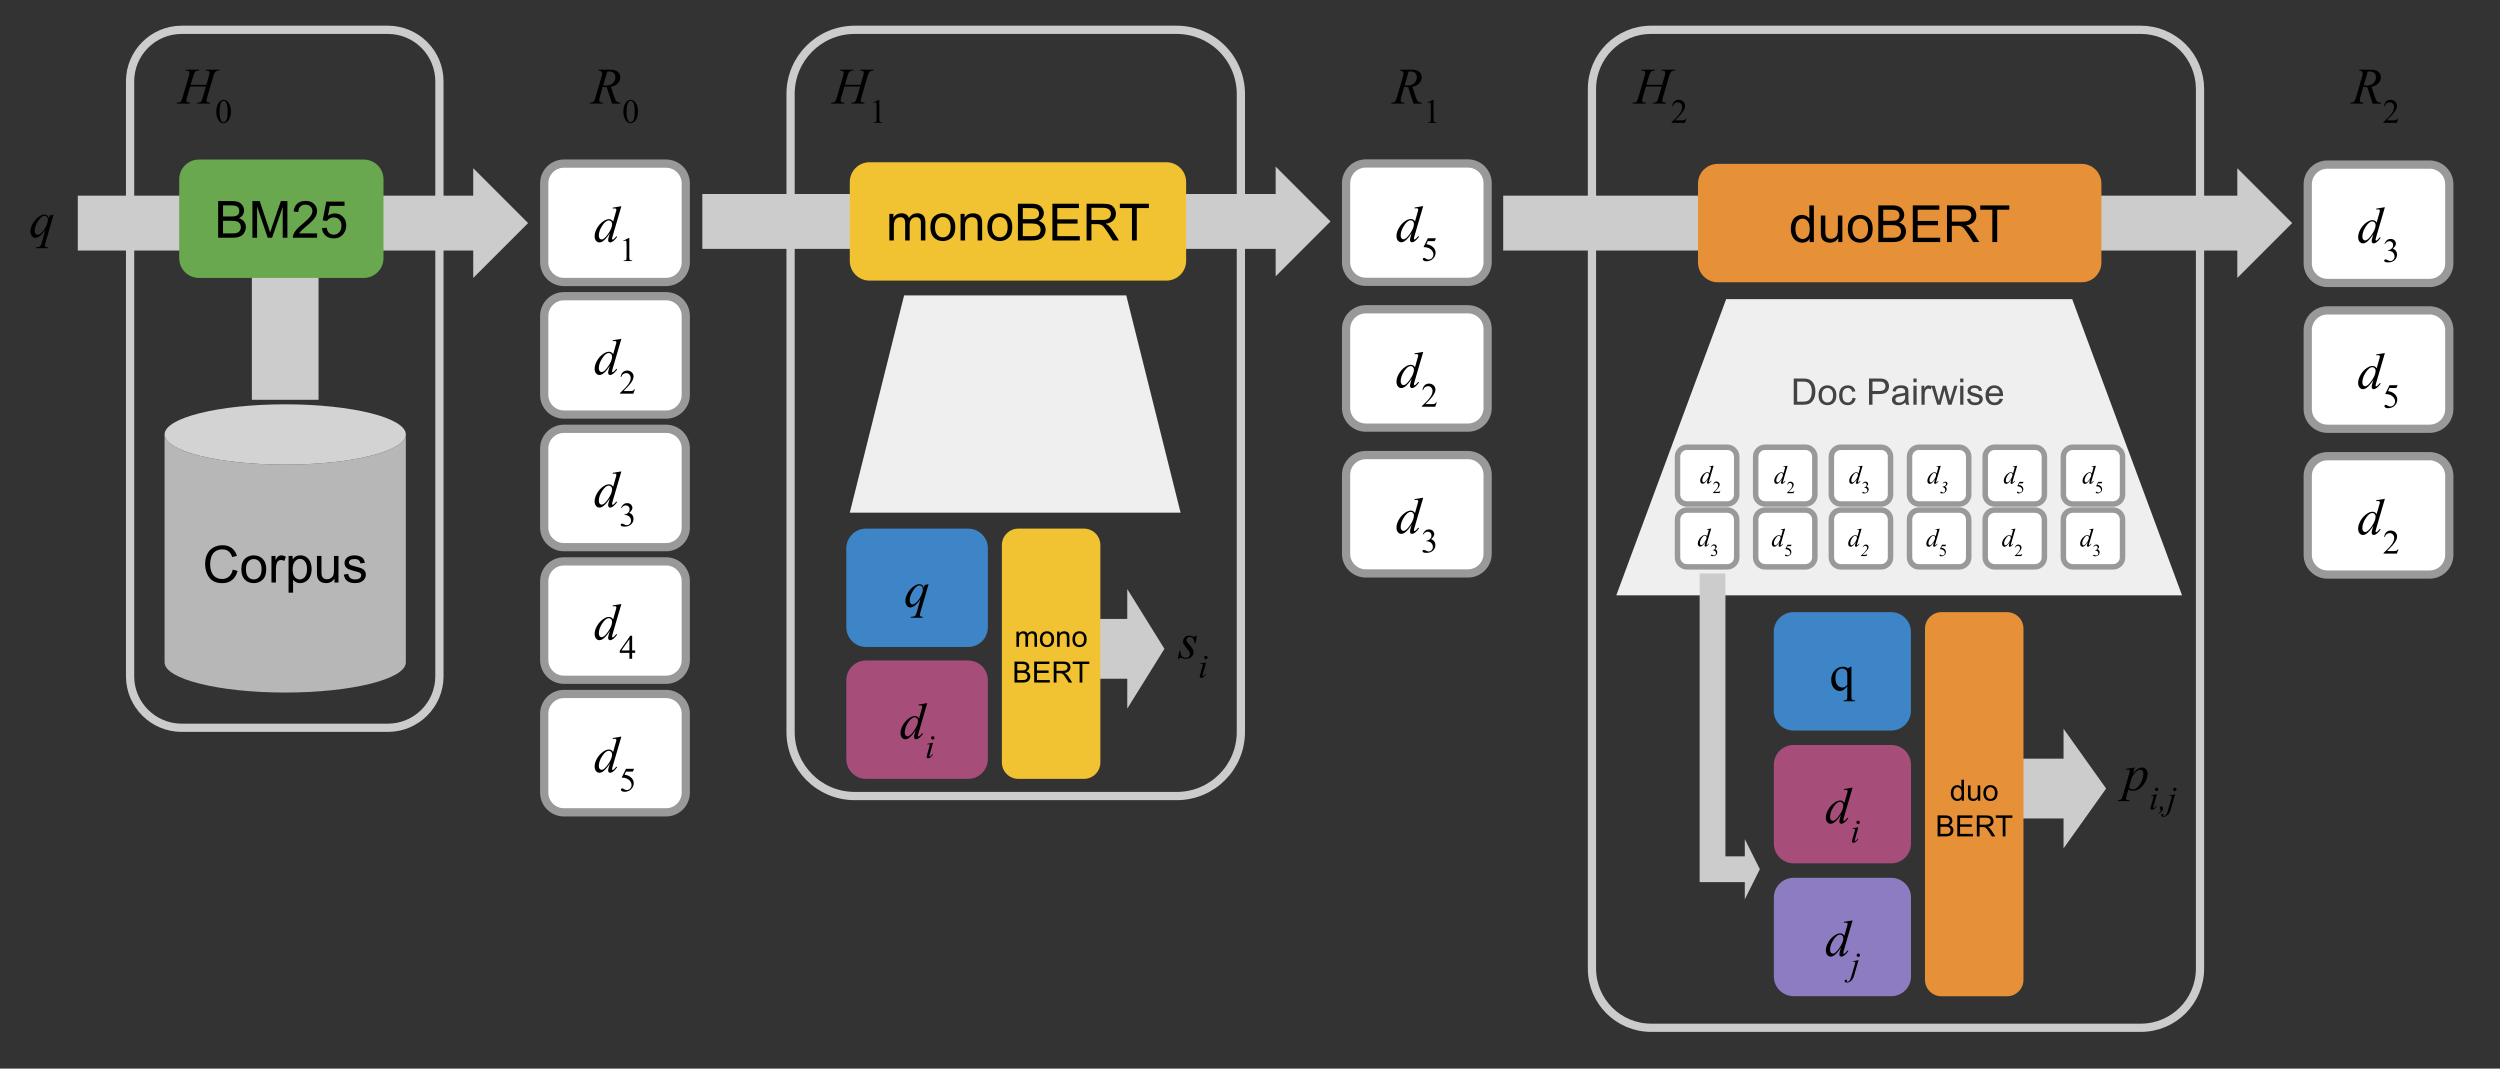 <svg version="1.1" viewBox="0.0 0.0 909.974 388.955" fill="none" stroke="none" stroke-linecap="square" stroke-miterlimit="10" xmlns:xlink="http://www.w3.org/1999/xlink" xmlns="http://www.w3.org/2000/svg"><rect x="0.0" y="0.0" width="909.974" height="388.955" fill="#333333" stroke="none"/><clipPath id="p.0"><path d="m0 0l909.974 0l0 388.955l-909.974 0l0 -388.955z" clip-rule="nonzero"/></clipPath><g clip-path="url(#p.0)"><path fill="#000000" fill-opacity="0.0" d="m0 0l909.974 0l0 388.955l-909.974 0z" fill-rule="evenodd"/><path fill="#000000" fill-opacity="0.0" d="m579.459 32.379l0 0c0 -11.888 9.638 -21.526 21.526 -21.526l178.271 0c5.709 0 11.184 2.268 15.221 6.305c4.037 4.037 6.305 9.512 6.305 15.221l0 320.192c0 11.888 -9.637 21.526 -21.526 21.526l-178.271 0c-11.888 0 -21.526 -9.637 -21.526 -21.526z" fill-rule="evenodd"/><path stroke="#cccccc" stroke-width="3.0" stroke-linejoin="round" stroke-linecap="butt" d="m579.459 32.379l0 0c0 -11.888 9.638 -21.526 21.526 -21.526l178.271 0c5.709 0 11.184 2.268 15.221 6.305c4.037 4.037 6.305 9.512 6.305 15.221l0 320.192c0 11.888 -9.637 21.526 -21.526 21.526l-178.271 0c-11.888 0 -21.526 -9.637 -21.526 -21.526z" fill-rule="evenodd"/><path fill="#000000" fill-opacity="0.0" d="m287.761 34.196l0 0c0 -12.892 10.451 -23.343 23.343 -23.343l117.219 0c6.191 0 12.129 2.459 16.506 6.837c4.378 4.378 6.837 10.315 6.837 16.506l0 232.211c0 12.892 -10.451 23.343 -23.343 23.343l-117.219 0c-12.892 0 -23.343 -10.451 -23.343 -23.343z" fill-rule="evenodd"/><path stroke="#cccccc" stroke-width="3.0" stroke-linejoin="round" stroke-linecap="butt" d="m287.761 34.196l0 0c0 -12.892 10.451 -23.343 23.343 -23.343l117.219 0c6.191 0 12.129 2.459 16.506 6.837c4.378 4.378 6.837 10.315 6.837 16.506l0 232.211c0 12.892 -10.451 23.343 -23.343 23.343l-117.219 0c-12.892 0 -23.343 -10.451 -23.343 -23.343z" fill-rule="evenodd"/><path fill="#cccccc" d="m396.785 225.278l13.528 0l0 -10.882l13.528 21.764l-13.528 21.764l0 -10.882l-13.528 0z" fill-rule="evenodd"/><path fill="#efefef" d="m588.318 216.685l39.989 -107.811l125.943 0l39.989 107.811z" fill-rule="evenodd"/><path fill="#000000" fill-opacity="0.0" d="m47.349 29.62l0 0c0 -10.365 8.402 -18.767 18.767 -18.767l75.065 0l0 0c4.977 0 9.751 1.977 13.27 5.497c3.519 3.519 5.497 8.293 5.497 13.27l0 216.514c0 10.365 -8.402 18.767 -18.767 18.767l-75.065 0c-10.365 0 -18.767 -8.402 -18.767 -18.767z" fill-rule="evenodd"/><path stroke="#cccccc" stroke-width="3.0" stroke-linejoin="round" stroke-linecap="butt" d="m47.349 29.62l0 0c0 -10.365 8.402 -18.767 18.767 -18.767l75.065 0l0 0c4.977 0 9.751 1.977 13.27 5.497c3.519 3.519 5.497 8.293 5.497 13.27l0 216.514c0 10.365 -8.402 18.767 -18.767 18.767l-75.065 0c-10.365 0 -18.767 -8.402 -18.767 -18.767z" fill-rule="evenodd"/><path fill="#cccccc" d="m91.675 145.535l0 -59.118l-7.832 0l19.968 -19.968l19.969 19.968l-7.832 0l0 59.118z" fill-rule="evenodd"/><path fill="#cccccc" d="m547.147 71.213l267.213 0l0 -9.984l19.969 19.969l-19.969 19.968l0 -9.984l-267.213 0z" fill-rule="evenodd"/><path fill="#cccccc" d="m255.633 70.614l208.693 0l0 -9.984l19.969 19.969l-19.969 19.969l0 -9.984l-208.693 0z" fill-rule="evenodd"/><path fill="#cccccc" d="m28.315 71.213l143.937 0l0 -9.984l19.969 19.969l-19.969 19.968l0 -9.984l-143.937 0z" fill-rule="evenodd"/><path fill="#ffffff" d="m198.089 66.735l0 0c0 -3.966 3.215 -7.181 7.181 -7.181l37.165 0c1.905 0 3.731 0.757 5.078 2.103c1.347 1.347 2.103 3.173 2.103 5.078l0 28.724c0 3.966 -3.215 7.181 -7.181 7.181l-37.165 0c-3.966 0 -7.181 -3.215 -7.181 -7.181z" fill-rule="evenodd"/><path stroke="#999999" stroke-width="3.0" stroke-linejoin="round" stroke-linecap="butt" d="m198.089 66.735l0 0c0 -3.966 3.215 -7.181 7.181 -7.181l37.165 0c1.905 0 3.731 0.757 5.078 2.103c1.347 1.347 2.103 3.173 2.103 5.078l0 28.724c0 3.966 -3.215 7.181 -7.181 7.181l-37.165 0c-3.966 0 -7.181 -3.215 -7.181 -7.181z" fill-rule="evenodd"/><path fill="#000000" d="m226.173 75.064l-3.141 10.75q-0.25 0.875 -0.25 1.141q0 0.094 0.078 0.188q0.078 0.078 0.156 0.078q0.125 0 0.281 -0.125q0.312 -0.219 1.047 -1.094l0.312 0.188q-0.656 0.922 -1.328 1.484q-0.672 0.562 -1.25 0.562q-0.312 0 -0.516 -0.219q-0.203 -0.219 -0.203 -0.625q0 -0.516 0.281 -1.391l0.344 -1.125q-1.312 2.031 -2.406 2.828q-0.734 0.531 -1.422 0.531q-0.688 0 -1.203 -0.609q-0.516 -0.625 -0.516 -1.672q0 -1.359 0.859 -2.891q0.875 -1.547 2.281 -2.516q1.125 -0.781 2.062 -0.781q0.5 0 0.844 0.203q0.359 0.203 0.703 0.672l0.891 -3.172q0.109 -0.344 0.172 -0.547q0.109 -0.359 0.109 -0.594q0 -0.188 -0.141 -0.312q-0.188 -0.156 -0.484 -0.156q-0.219 0 -0.703 0.062l0 -0.344l3.141 -0.516zm-3.375 6.469q0 -0.578 -0.344 -0.938q-0.328 -0.359 -0.859 -0.359q-1.141 0 -2.391 1.906q-1.234 1.891 -1.234 3.609q0 0.688 0.297 1.047q0.297 0.359 0.719 0.359q0.953 0 2.375 -2.047q1.438 -2.047 1.438 -3.578z" fill-rule="nonzero"/><path fill="#000000" d="m226.861 87.595l2.016 -0.984l0.188 0l0 6.953q0 0.688 0.062 0.859q0.062 0.172 0.234 0.266q0.188 0.094 0.75 0.109l0 0.219l-3.094 0l0 -0.219q0.578 -0.016 0.75 -0.094q0.172 -0.094 0.234 -0.234q0.062 -0.156 0.062 -0.906l0 -4.438q0 -0.906 -0.062 -1.156q-0.031 -0.203 -0.156 -0.281q-0.109 -0.094 -0.266 -0.094q-0.219 0 -0.625 0.188l-0.094 -0.188z" fill-rule="nonzero"/><path fill="#ffffff" d="m198.089 114.997l0 0c0 -3.966 3.215 -7.181 7.181 -7.181l37.165 0c1.905 0 3.731 0.757 5.078 2.103c1.347 1.347 2.103 3.173 2.103 5.078l0 28.724c0 3.966 -3.215 7.181 -7.181 7.181l-37.165 0c-3.966 0 -7.181 -3.215 -7.181 -7.181z" fill-rule="evenodd"/><path stroke="#999999" stroke-width="3.0" stroke-linejoin="round" stroke-linecap="butt" d="m198.089 114.997l0 0c0 -3.966 3.215 -7.181 7.181 -7.181l37.165 0c1.905 0 3.731 0.757 5.078 2.103c1.347 1.347 2.103 3.173 2.103 5.078l0 28.724c0 3.966 -3.215 7.181 -7.181 7.181l-37.165 0c-3.966 0 -7.181 -3.215 -7.181 -7.181z" fill-rule="evenodd"/><path fill="#000000" d="m226.173 123.326l-3.141 10.75q-0.25 0.875 -0.25 1.141q0 0.094 0.078 0.188q0.078 0.078 0.156 0.078q0.125 0 0.281 -0.125q0.312 -0.219 1.047 -1.094l0.312 0.188q-0.656 0.922 -1.328 1.484q-0.672 0.562 -1.25 0.562q-0.312 0 -0.516 -0.219q-0.203 -0.219 -0.203 -0.625q0 -0.516 0.281 -1.391l0.344 -1.125q-1.312 2.031 -2.406 2.828q-0.734 0.531 -1.422 0.531q-0.688 0 -1.203 -0.609q-0.516 -0.625 -0.516 -1.672q0 -1.359 0.859 -2.891q0.875 -1.547 2.281 -2.516q1.125 -0.781 2.062 -0.781q0.5 0 0.844 0.203q0.359 0.203 0.703 0.672l0.891 -3.172q0.109 -0.344 0.172 -0.547q0.109 -0.359 0.109 -0.594q0 -0.188 -0.141 -0.312q-0.188 -0.156 -0.484 -0.156q-0.219 0 -0.703 0.062l0 -0.344l3.141 -0.516zm-3.375 6.469q0 -0.578 -0.344 -0.938q-0.328 -0.359 -0.859 -0.359q-1.141 0 -2.391 1.906q-1.234 1.891 -1.234 3.609q0 0.688 0.297 1.047q0.297 0.359 0.719 0.359q0.953 0 2.375 -2.047q1.438 -2.047 1.438 -3.578z" fill-rule="nonzero"/><path fill="#000000" d="m231.111 141.701l-0.578 1.578l-4.859 0l0 -0.219q2.141 -1.969 3.016 -3.203q0.875 -1.234 0.875 -2.266q0 -0.781 -0.484 -1.281q-0.469 -0.5 -1.141 -0.5q-0.609 0 -1.094 0.359q-0.484 0.344 -0.703 1.031l-0.234 0q0.156 -1.125 0.781 -1.719q0.625 -0.609 1.578 -0.609q1.0 0 1.672 0.641q0.672 0.641 0.672 1.516q0 0.625 -0.297 1.266q-0.453 0.969 -1.453 2.078q-1.516 1.656 -1.891 1.984l2.141 0q0.656 0 0.922 -0.047q0.266 -0.047 0.469 -0.188q0.219 -0.156 0.391 -0.422l0.219 0z" fill-rule="nonzero"/><path fill="#ffffff" d="m198.089 163.259l0 0c0 -3.966 3.215 -7.181 7.181 -7.181l37.165 0c1.905 0 3.731 0.757 5.078 2.103c1.347 1.347 2.103 3.173 2.103 5.078l0 28.724c0 3.966 -3.215 7.181 -7.181 7.181l-37.165 0c-3.966 0 -7.181 -3.215 -7.181 -7.181z" fill-rule="evenodd"/><path stroke="#999999" stroke-width="3.0" stroke-linejoin="round" stroke-linecap="butt" d="m198.089 163.259l0 0c0 -3.966 3.215 -7.181 7.181 -7.181l37.165 0c1.905 0 3.731 0.757 5.078 2.103c1.347 1.347 2.103 3.173 2.103 5.078l0 28.724c0 3.966 -3.215 7.181 -7.181 7.181l-37.165 0c-3.966 0 -7.181 -3.215 -7.181 -7.181z" fill-rule="evenodd"/><path fill="#000000" d="m226.173 171.588l-3.141 10.75q-0.25 0.875 -0.25 1.141q0 0.094 0.078 0.188q0.078 0.078 0.156 0.078q0.125 0 0.281 -0.125q0.312 -0.219 1.047 -1.094l0.312 0.188q-0.656 0.922 -1.328 1.484q-0.672 0.562 -1.25 0.562q-0.312 0 -0.516 -0.219q-0.203 -0.219 -0.203 -0.625q0 -0.516 0.281 -1.391l0.344 -1.125q-1.312 2.031 -2.406 2.828q-0.734 0.531 -1.422 0.531q-0.688 0 -1.203 -0.609q-0.516 -0.625 -0.516 -1.672q0 -1.359 0.859 -2.891q0.875 -1.547 2.281 -2.516q1.125 -0.781 2.062 -0.781q0.5 0 0.844 0.203q0.359 0.203 0.703 0.672l0.891 -3.172q0.109 -0.344 0.172 -0.547q0.109 -0.359 0.109 -0.594q0 -0.188 -0.141 -0.312q-0.188 -0.156 -0.484 -0.156q-0.219 0 -0.703 0.062l0 -0.344l3.141 -0.516zm-3.375 6.469q0 -0.578 -0.344 -0.938q-0.328 -0.359 -0.859 -0.359q-1.141 0 -2.391 1.906q-1.234 1.891 -1.234 3.609q0 0.688 0.297 1.047q0.297 0.359 0.719 0.359q0.953 0 2.375 -2.047q1.438 -2.047 1.438 -3.578z" fill-rule="nonzero"/><path fill="#000000" d="m226.033 184.869q0.359 -0.828 0.891 -1.281q0.547 -0.453 1.344 -0.453q0.984 0 1.516 0.641q0.406 0.484 0.406 1.031q0 0.891 -1.125 1.859q0.75 0.297 1.141 0.859q0.391 0.547 0.391 1.281q0 1.078 -0.688 1.859q-0.875 1.016 -2.562 1.016q-0.828 0 -1.141 -0.203q-0.297 -0.203 -0.297 -0.438q0 -0.188 0.141 -0.312q0.156 -0.141 0.344 -0.141q0.156 0 0.312 0.047q0.109 0.031 0.469 0.234q0.359 0.188 0.5 0.219q0.234 0.078 0.484 0.078q0.625 0 1.078 -0.484q0.453 -0.484 0.453 -1.141q0 -0.484 -0.203 -0.938q-0.156 -0.328 -0.344 -0.516q-0.266 -0.234 -0.719 -0.438q-0.453 -0.203 -0.938 -0.203l-0.188 0l0 -0.172q0.484 -0.062 0.953 -0.344q0.484 -0.297 0.703 -0.688q0.219 -0.406 0.219 -0.891q0 -0.625 -0.391 -1.0q-0.391 -0.391 -0.969 -0.391q-0.938 0 -1.578 1.0l-0.203 -0.094z" fill-rule="nonzero"/><path fill="#ffffff" d="m198.089 211.52l0 0c0 -3.966 3.215 -7.181 7.181 -7.181l37.165 0c1.905 0 3.731 0.757 5.078 2.103c1.347 1.347 2.103 3.173 2.103 5.078l0 28.724c0 3.966 -3.215 7.181 -7.181 7.181l-37.165 0c-3.966 0 -7.181 -3.215 -7.181 -7.181z" fill-rule="evenodd"/><path stroke="#999999" stroke-width="3.0" stroke-linejoin="round" stroke-linecap="butt" d="m198.089 211.52l0 0c0 -3.966 3.215 -7.181 7.181 -7.181l37.165 0c1.905 0 3.731 0.757 5.078 2.103c1.347 1.347 2.103 3.173 2.103 5.078l0 28.724c0 3.966 -3.215 7.181 -7.181 7.181l-37.165 0c-3.966 0 -7.181 -3.215 -7.181 -7.181z" fill-rule="evenodd"/><path fill="#000000" d="m226.173 219.849l-3.141 10.75q-0.25 0.875 -0.25 1.141q0 0.094 0.078 0.188q0.078 0.078 0.156 0.078q0.125 0 0.281 -0.125q0.312 -0.219 1.047 -1.094l0.312 0.188q-0.656 0.922 -1.328 1.484q-0.672 0.562 -1.25 0.562q-0.312 0 -0.516 -0.219q-0.203 -0.219 -0.203 -0.625q0 -0.516 0.281 -1.391l0.344 -1.125q-1.312 2.031 -2.406 2.828q-0.734 0.531 -1.422 0.531q-0.688 0 -1.203 -0.609q-0.516 -0.625 -0.516 -1.672q0 -1.359 0.859 -2.891q0.875 -1.547 2.281 -2.516q1.125 -0.781 2.062 -0.781q0.5 0 0.844 0.203q0.359 0.203 0.703 0.672l0.891 -3.172q0.109 -0.344 0.172 -0.547q0.109 -0.359 0.109 -0.594q0 -0.188 -0.141 -0.312q-0.188 -0.156 -0.484 -0.156q-0.219 0 -0.703 0.062l0 -0.344l3.141 -0.516zm-3.375 6.469q0 -0.578 -0.344 -0.938q-0.328 -0.359 -0.859 -0.359q-1.141 0 -2.391 1.906q-1.234 1.891 -1.234 3.609q0 0.688 0.297 1.047q0.297 0.359 0.719 0.359q0.953 0 2.375 -2.047q1.438 -2.047 1.438 -3.578z" fill-rule="nonzero"/><path fill="#000000" d="m231.189 236.771l0 0.859l-1.094 0l0 2.172l-1.0 0l0 -2.172l-3.5 0l0 -0.781l3.828 -5.453l0.672 0l0 5.375l1.094 0zm-2.094 0l0 -4.094l-2.891 4.094l2.891 0z" fill-rule="nonzero"/><path fill="#b7b7b7" d="m59.906 158.142l0 0c0 6.062 19.657 10.976 43.906 10.976c24.248 0 43.906 -4.914 43.906 -10.976l0 82.961c0 6.062 -19.657 10.976 -43.906 10.976c-24.248 0 -43.906 -4.914 -43.906 -10.976z" fill-rule="evenodd"/><path fill="#d3d3d3" d="m59.906 158.142l0 0c0 -6.062 19.657 -10.976 43.906 -10.976c24.248 0 43.906 4.914 43.906 10.976l0 0c0 6.062 -19.657 10.976 -43.906 10.976c-24.248 0 -43.906 -4.914 -43.906 -10.976z" fill-rule="evenodd"/><path fill="#000000" fill-opacity="0.0" d="m147.717 158.142l0 0c0 6.062 -19.657 10.976 -43.906 10.976c-24.248 0 -43.906 -4.914 -43.906 -10.976l0 0c0 -6.062 19.657 -10.976 43.906 -10.976c24.248 0 43.906 4.914 43.906 10.976l0 82.961c0 6.062 -19.657 10.976 -43.906 10.976c-24.248 0 -43.906 -4.914 -43.906 -10.976l0 -82.961" fill-rule="evenodd"/><path fill="#000000" d="m84.709 207.343l1.766 0.453q-0.562 2.172 -2.0 3.328q-1.438 1.141 -3.531 1.141q-2.156 0 -3.516 -0.875q-1.344 -0.891 -2.062 -2.547q-0.703 -1.672 -0.703 -3.594q0 -2.078 0.797 -3.625q0.797 -1.562 2.266 -2.359q1.484 -0.812 3.25 -0.812q2.0 0 3.359 1.016q1.375 1.016 1.906 2.875l-1.734 0.406q-0.469 -1.453 -1.359 -2.109q-0.875 -0.672 -2.203 -0.672q-1.547 0 -2.578 0.734q-1.031 0.734 -1.453 1.984q-0.422 1.234 -0.422 2.562q0 1.703 0.5 2.969q0.5 1.266 1.547 1.906q1.047 0.625 2.266 0.625q1.484 0 2.516 -0.859q1.031 -0.859 1.391 -2.547zm3.129 -0.156q0 -2.688 1.484 -3.969q1.25 -1.078 3.047 -1.078q2.0 0 3.266 1.312q1.266 1.297 1.266 3.609q0 1.859 -0.562 2.938q-0.562 1.062 -1.641 1.656q-1.062 0.594 -2.328 0.594q-2.031 0 -3.281 -1.297q-1.25 -1.312 -1.25 -3.766zm1.688 0q0 1.859 0.797 2.797q0.812 0.922 2.047 0.922q1.219 0 2.031 -0.922q0.812 -0.938 0.812 -2.844q0 -1.797 -0.812 -2.719q-0.812 -0.922 -2.031 -0.922q-1.234 0 -2.047 0.922q-0.797 0.906 -0.797 2.766zm9.282 4.844l0 -9.672l1.469 0l0 1.469q0.562 -1.031 1.031 -1.359q0.484 -0.328 1.062 -0.328q0.828 0 1.688 0.531l-0.562 1.516q-0.609 -0.359 -1.203 -0.359q-0.547 0 -0.969 0.328q-0.422 0.328 -0.609 0.891q-0.281 0.875 -0.281 1.922l0 5.062l-1.625 0zm6.228 3.703l0 -13.375l1.484 0l0 1.25q0.531 -0.734 1.188 -1.094q0.672 -0.375 1.625 -0.375q1.234 0 2.172 0.641q0.953 0.625 1.438 1.797q0.484 1.156 0.484 2.547q0 1.484 -0.531 2.672q-0.531 1.188 -1.547 1.828q-1.016 0.625 -2.141 0.625q-0.812 0 -1.469 -0.344q-0.656 -0.344 -1.062 -0.875l0 4.703l-1.641 0zm1.484 -8.484q0 1.859 0.75 2.766q0.766 0.891 1.828 0.891q1.094 0 1.875 -0.922q0.781 -0.938 0.781 -2.875q0 -1.844 -0.766 -2.766q-0.75 -0.922 -1.812 -0.922q-1.047 0 -1.859 0.984q-0.797 0.969 -0.797 2.844zm15.219 4.781l0 -1.422q-1.125 1.641 -3.062 1.641q-0.859 0 -1.609 -0.328q-0.734 -0.328 -1.094 -0.828q-0.359 -0.5 -0.5 -1.219q-0.109 -0.469 -0.109 -1.531l0 -5.984l1.641 0l0 5.359q0 1.281 0.109 1.734q0.156 0.641 0.656 1.016q0.5 0.375 1.234 0.375q0.734 0 1.375 -0.375q0.656 -0.391 0.922 -1.031q0.266 -0.656 0.266 -1.891l0 -5.188l1.641 0l0 9.672l-1.469 0zm3.391 -2.891l1.625 -0.25q0.125 0.969 0.75 1.5q0.625 0.516 1.75 0.516q1.125 0 1.672 -0.453q0.547 -0.469 0.547 -1.094q0 -0.547 -0.484 -0.875q-0.328 -0.219 -1.672 -0.547q-1.812 -0.469 -2.516 -0.797q-0.688 -0.328 -1.047 -0.906q-0.359 -0.594 -0.359 -1.312q0 -0.641 0.297 -1.188q0.297 -0.562 0.812 -0.922q0.375 -0.281 1.031 -0.469q0.672 -0.203 1.422 -0.203q1.141 0 2.0 0.328q0.859 0.328 1.266 0.891q0.422 0.562 0.578 1.5l-1.609 0.219q-0.109 -0.75 -0.641 -1.172q-0.516 -0.422 -1.469 -0.422q-1.141 0 -1.625 0.375q-0.469 0.375 -0.469 0.875q0 0.312 0.188 0.578q0.203 0.266 0.641 0.438q0.234 0.094 1.438 0.422q1.75 0.453 2.438 0.75q0.688 0.297 1.078 0.859q0.391 0.562 0.391 1.406q0 0.828 -0.484 1.547q-0.469 0.719 -1.375 1.125q-0.906 0.391 -2.047 0.391q-1.875 0 -2.875 -0.781q-0.984 -0.781 -1.25 -2.328z" fill-rule="nonzero"/><path fill="#ffffff" d="m198.089 259.782l0 0c0 -3.966 3.215 -7.181 7.181 -7.181l37.165 0c1.905 0 3.731 0.757 5.078 2.103c1.347 1.347 2.103 3.173 2.103 5.078l0 28.724c0 3.966 -3.215 7.181 -7.181 7.181l-37.165 0c-3.966 0 -7.181 -3.215 -7.181 -7.181z" fill-rule="evenodd"/><path stroke="#999999" stroke-width="3.0" stroke-linejoin="round" stroke-linecap="butt" d="m198.089 259.782l0 0c0 -3.966 3.215 -7.181 7.181 -7.181l37.165 0c1.905 0 3.731 0.757 5.078 2.103c1.347 1.347 2.103 3.173 2.103 5.078l0 28.724c0 3.966 -3.215 7.181 -7.181 7.181l-37.165 0c-3.966 0 -7.181 -3.215 -7.181 -7.181z" fill-rule="evenodd"/><path fill="#000000" d="m226.173 268.111l-3.141 10.75q-0.25 0.875 -0.25 1.141q0 0.094 0.078 0.188q0.078 0.078 0.156 0.078q0.125 0 0.281 -0.125q0.312 -0.219 1.047 -1.094l0.312 0.188q-0.656 0.922 -1.328 1.484q-0.672 0.562 -1.25 0.562q-0.312 0 -0.516 -0.219q-0.203 -0.219 -0.203 -0.625q0 -0.516 0.281 -1.391l0.344 -1.125q-1.312 2.031 -2.406 2.828q-0.734 0.531 -1.422 0.531q-0.688 0 -1.203 -0.609q-0.516 -0.625 -0.516 -1.672q0 -1.359 0.859 -2.891q0.875 -1.547 2.281 -2.516q1.125 -0.781 2.062 -0.781q0.5 0 0.844 0.203q0.359 0.203 0.703 0.672l0.891 -3.172q0.109 -0.344 0.172 -0.547q0.109 -0.359 0.109 -0.594q0 -0.188 -0.141 -0.312q-0.188 -0.156 -0.484 -0.156q-0.219 0 -0.703 0.062l0 -0.344l3.141 -0.516zm-3.375 6.469q0 -0.578 -0.344 -0.938q-0.328 -0.359 -0.859 -0.359q-1.141 0 -2.391 1.906q-1.234 1.891 -1.234 3.609q0 0.688 0.297 1.047q0.297 0.359 0.719 0.359q0.953 0 2.375 -2.047q1.438 -2.047 1.438 -3.578z" fill-rule="nonzero"/><path fill="#000000" d="m230.814 279.83l-0.484 1.031l-2.469 0l-0.547 1.109q1.609 0.234 2.547 1.188q0.812 0.828 0.812 1.953q0 0.641 -0.266 1.203q-0.266 0.547 -0.672 0.938q-0.391 0.391 -0.891 0.625q-0.688 0.328 -1.422 0.328q-0.75 0 -1.094 -0.25q-0.328 -0.25 -0.328 -0.547q0 -0.172 0.141 -0.297q0.141 -0.141 0.359 -0.141q0.156 0 0.266 0.047q0.125 0.047 0.406 0.25q0.453 0.312 0.922 0.312q0.719 0 1.25 -0.531q0.531 -0.547 0.531 -1.312q0 -0.75 -0.484 -1.391q-0.469 -0.641 -1.312 -1.0q-0.656 -0.266 -1.797 -0.312l1.578 -3.203l2.953 0z" fill-rule="nonzero"/><path fill="#6aa84f" d="m65.228 65.26l0 0c0 -3.966 3.215 -7.181 7.181 -7.181l60 0c1.905 0 3.731 0.757 5.078 2.103c1.347 1.347 2.103 3.173 2.103 5.078l0 28.724c0 3.966 -3.215 7.181 -7.181 7.181l-60 0c-3.966 0 -7.181 -3.215 -7.181 -7.181z" fill-rule="evenodd"/><path fill="#000000" d="m79.401 86.542l0 -13.359l5.016 0q1.531 0 2.453 0.406q0.922 0.406 1.438 1.25q0.531 0.844 0.531 1.766q0 0.859 -0.469 1.625q-0.453 0.75 -1.391 1.203q1.203 0.359 1.859 1.219q0.656 0.859 0.656 2.016q0 0.938 -0.406 1.75q-0.391 0.797 -0.984 1.234q-0.578 0.438 -1.453 0.672q-0.875 0.219 -2.156 0.219l-5.094 0zm1.781 -7.75l2.875 0q1.188 0 1.688 -0.141q0.672 -0.203 1.016 -0.672q0.344 -0.469 0.344 -1.172q0 -0.656 -0.328 -1.156q-0.312 -0.516 -0.906 -0.703q-0.594 -0.188 -2.031 -0.188l-2.656 0l0 4.031zm0 6.172l3.312 0q0.859 0 1.203 -0.062q0.609 -0.109 1.016 -0.359q0.422 -0.266 0.688 -0.75q0.266 -0.484 0.266 -1.125q0 -0.75 -0.391 -1.297q-0.375 -0.547 -1.062 -0.766q-0.672 -0.234 -1.953 -0.234l-3.078 0l0 4.594zm10.694 1.578l0 -13.359l2.656 0l3.156 9.453q0.438 1.328 0.641 1.984q0.234 -0.734 0.703 -2.141l3.203 -9.297l2.375 0l0 13.359l-1.703 0l0 -11.172l-3.875 11.172l-1.594 0l-3.859 -11.375l0 11.375l-1.703 0zm23.541 -1.578l0 1.578l-8.828 0q-0.016 -0.594 0.188 -1.141q0.344 -0.906 1.078 -1.781q0.75 -0.875 2.156 -2.016q2.172 -1.781 2.938 -2.828q0.766 -1.047 0.766 -1.969q0 -0.984 -0.703 -1.641q-0.688 -0.672 -1.812 -0.672q-1.188 0 -1.906 0.719q-0.703 0.703 -0.703 1.953l-1.688 -0.172q0.172 -1.891 1.297 -2.875q1.141 -0.984 3.031 -0.984q1.922 0 3.047 1.062q1.125 1.062 1.125 2.641q0 0.797 -0.328 1.578q-0.328 0.781 -1.094 1.641q-0.75 0.844 -2.531 2.344q-1.469 1.234 -1.891 1.688q-0.422 0.438 -0.688 0.875l6.547 0zm1.766 -1.922l1.719 -0.141q0.188 1.25 0.875 1.891q0.703 0.625 1.688 0.625q1.188 0 2.0 -0.891q0.828 -0.891 0.828 -2.359q0 -1.406 -0.797 -2.219q-0.781 -0.812 -2.062 -0.812q-0.781 0 -1.422 0.359q-0.641 0.359 -1.0 0.938l-1.547 -0.203l1.297 -6.859l6.641 0l0 1.562l-5.328 0l-0.719 3.594q1.203 -0.844 2.516 -0.844q1.75 0 2.953 1.219q1.203 1.203 1.203 3.109q0 1.812 -1.047 3.141q-1.297 1.625 -3.516 1.625q-1.812 0 -2.969 -1.016q-1.156 -1.031 -1.312 -2.719z" fill-rule="nonzero"/><path fill="#f1c232" d="m309.315 66.236l0 0c0 -3.966 3.215 -7.181 7.181 -7.181l108.063 0c1.905 0 3.731 0.757 5.078 2.103c1.347 1.347 2.103 3.173 2.103 5.078l0 28.724c0 3.966 -3.215 7.181 -7.181 7.181l-108.063 0c-3.966 0 -7.181 -3.215 -7.181 -7.181z" fill-rule="evenodd"/><path fill="#000000" d="m323.719 87.518l0 -9.672l1.469 0l0 1.359q0.453 -0.719 1.203 -1.141q0.766 -0.438 1.719 -0.438q1.078 0 1.766 0.453q0.688 0.438 0.969 1.234q1.156 -1.688 2.984 -1.688q1.453 0 2.219 0.797q0.781 0.797 0.781 2.453l0 6.641l-1.641 0l0 -6.094q0 -0.984 -0.156 -1.406q-0.156 -0.438 -0.578 -0.703q-0.422 -0.266 -0.984 -0.266q-1.016 0 -1.688 0.688q-0.672 0.672 -0.672 2.156l0 5.625l-1.641 0l0 -6.281q0 -1.094 -0.406 -1.641q-0.406 -0.547 -1.312 -0.547q-0.688 0 -1.281 0.359q-0.594 0.359 -0.859 1.062q-0.25 0.703 -0.25 2.031l0 5.016l-1.641 0zm14.931 -4.844q0 -2.688 1.484 -3.969q1.25 -1.078 3.047 -1.078q2.0 0 3.266 1.312q1.266 1.297 1.266 3.609q0 1.859 -0.562 2.938q-0.562 1.062 -1.641 1.656q-1.062 0.594 -2.328 0.594q-2.031 0 -3.281 -1.297q-1.25 -1.312 -1.25 -3.766zm1.688 0q0 1.859 0.797 2.797q0.812 0.922 2.047 0.922q1.219 0 2.031 -0.922q0.812 -0.938 0.812 -2.844q0 -1.797 -0.812 -2.719q-0.812 -0.922 -2.031 -0.922q-1.234 0 -2.047 0.922q-0.797 0.906 -0.797 2.766zm9.298 4.844l0 -9.672l1.469 0l0 1.375q1.062 -1.594 3.078 -1.594q0.875 0 1.609 0.312q0.734 0.312 1.094 0.828q0.375 0.5 0.516 1.203q0.094 0.453 0.094 1.594l0 5.953l-1.641 0l0 -5.891q0 -1.0 -0.203 -1.484q-0.188 -0.5 -0.672 -0.797q-0.484 -0.297 -1.141 -0.297q-1.047 0 -1.812 0.672q-0.75 0.656 -0.75 2.516l0 5.281l-1.641 0zm9.766 -4.844q0 -2.688 1.484 -3.969q1.25 -1.078 3.047 -1.078q2.0 0 3.266 1.312q1.266 1.297 1.266 3.609q0 1.859 -0.562 2.938q-0.562 1.062 -1.641 1.656q-1.062 0.594 -2.328 0.594q-2.031 0 -3.281 -1.297q-1.25 -1.312 -1.25 -3.766zm1.688 0q0 1.859 0.797 2.797q0.812 0.922 2.047 0.922q1.219 0 2.031 -0.922q0.812 -0.938 0.812 -2.844q0 -1.797 -0.812 -2.719q-0.812 -0.922 -2.031 -0.922q-1.234 0 -2.047 0.922q-0.797 0.906 -0.797 2.766zm9.423 4.844l0 -13.359l5.016 0q1.531 0 2.453 0.406q0.922 0.406 1.438 1.25q0.531 0.844 0.531 1.766q0 0.859 -0.469 1.625q-0.453 0.75 -1.391 1.203q1.203 0.359 1.859 1.219q0.656 0.859 0.656 2.016q0 0.938 -0.406 1.75q-0.391 0.797 -0.984 1.234q-0.578 0.438 -1.453 0.672q-0.875 0.219 -2.156 0.219l-5.094 0zm1.781 -7.75l2.875 0q1.188 0 1.688 -0.141q0.672 -0.203 1.016 -0.672q0.344 -0.469 0.344 -1.172q0 -0.656 -0.328 -1.156q-0.312 -0.516 -0.906 -0.703q-0.594 -0.188 -2.031 -0.188l-2.656 0l0 4.031zm0 6.172l3.312 0q0.859 0 1.203 -0.062q0.609 -0.109 1.016 -0.359q0.422 -0.266 0.688 -0.75q0.266 -0.484 0.266 -1.125q0 -0.75 -0.391 -1.297q-0.375 -0.547 -1.062 -0.766q-0.672 -0.234 -1.953 -0.234l-3.078 0l0 4.594zm10.772 1.578l0 -13.359l9.656 0l0 1.578l-7.875 0l0 4.094l7.375 0l0 1.562l-7.375 0l0 4.547l8.188 0l0 1.578l-9.969 0zm12.444 0l0 -13.359l5.922 0q1.781 0 2.703 0.359q0.938 0.359 1.484 1.281q0.562 0.906 0.562 2.016q0 1.406 -0.922 2.391q-0.922 0.969 -2.844 1.234q0.703 0.344 1.078 0.672q0.766 0.703 1.453 1.766l2.328 3.641l-2.219 0l-1.766 -2.781q-0.781 -1.203 -1.281 -1.828q-0.5 -0.641 -0.906 -0.891q-0.391 -0.266 -0.797 -0.359q-0.297 -0.078 -0.984 -0.078l-2.047 0l0 5.938l-1.766 0zm1.766 -7.453l3.797 0q1.219 0 1.891 -0.25q0.688 -0.266 1.047 -0.812q0.359 -0.547 0.359 -1.188q0 -0.953 -0.688 -1.562q-0.688 -0.609 -2.188 -0.609l-4.219 0l0 4.422zm14.745 7.453l0 -11.781l-4.406 0l0 -1.578l10.578 0l0 1.578l-4.406 0l0 11.781l-1.766 0z" fill-rule="nonzero"/><path fill="#e69138" d="m618.053 66.835l0 0c0 -3.966 3.215 -7.181 7.181 -7.181l132.472 0c1.905 0 3.731 0.757 5.078 2.103c1.347 1.347 2.103 3.173 2.103 5.078l0 28.724c0 3.966 -3.215 7.181 -7.181 7.181l-132.472 0c-3.966 0 -7.181 -3.215 -7.181 -7.181z" fill-rule="evenodd"/><path fill="#000000" d="m658.697 88.117l0 -1.219q-0.906 1.438 -2.703 1.438q-1.156 0 -2.125 -0.641q-0.969 -0.641 -1.5 -1.781q-0.531 -1.141 -0.531 -2.625q0 -1.453 0.484 -2.625q0.484 -1.188 1.438 -1.812q0.969 -0.625 2.172 -0.625q0.875 0 1.547 0.375q0.688 0.359 1.109 0.953l0 -4.797l1.641 0l0 13.359l-1.531 0zm-5.172 -4.828q0 1.859 0.781 2.781q0.781 0.922 1.844 0.922q1.078 0 1.828 -0.875q0.75 -0.891 0.75 -2.688q0 -1.984 -0.766 -2.906q-0.766 -0.938 -1.891 -0.938q-1.078 0 -1.812 0.891q-0.734 0.891 -0.734 2.812zm15.61 4.828l0 -1.422q-1.125 1.641 -3.062 1.641q-0.859 0 -1.609 -0.328q-0.734 -0.328 -1.094 -0.828q-0.359 -0.5 -0.5 -1.219q-0.109 -0.469 -0.109 -1.531l0 -5.984l1.641 0l0 5.359q0 1.281 0.109 1.734q0.156 0.641 0.656 1.016q0.5 0.375 1.234 0.375q0.734 0 1.375 -0.375q0.656 -0.391 0.922 -1.031q0.266 -0.656 0.266 -1.891l0 -5.188l1.641 0l0 9.672l-1.469 0zm3.438 -4.844q0 -2.688 1.484 -3.969q1.25 -1.078 3.047 -1.078q2.0 0 3.266 1.312q1.266 1.297 1.266 3.609q0 1.859 -0.562 2.938q-0.562 1.062 -1.641 1.656q-1.062 0.594 -2.328 0.594q-2.031 0 -3.281 -1.297q-1.25 -1.312 -1.25 -3.766zm1.688 0q0 1.859 0.797 2.797q0.812 0.922 2.047 0.922q1.219 0 2.031 -0.922q0.812 -0.938 0.812 -2.844q0 -1.797 -0.812 -2.719q-0.812 -0.922 -2.031 -0.922q-1.234 0 -2.047 0.922q-0.797 0.906 -0.797 2.766zm9.423 4.844l0 -13.359l5.016 0q1.531 0 2.453 0.406q0.922 0.406 1.438 1.25q0.531 0.844 0.531 1.766q0 0.859 -0.469 1.625q-0.453 0.75 -1.391 1.203q1.203 0.359 1.859 1.219q0.656 0.859 0.656 2.016q0 0.938 -0.406 1.75q-0.391 0.797 -0.984 1.234q-0.578 0.438 -1.453 0.672q-0.875 0.219 -2.156 0.219l-5.094 0zm1.781 -7.75l2.875 0q1.188 0 1.688 -0.141q0.672 -0.203 1.016 -0.672q0.344 -0.469 0.344 -1.172q0 -0.656 -0.328 -1.156q-0.312 -0.516 -0.906 -0.703q-0.594 -0.188 -2.031 -0.188l-2.656 0l0 4.031zm0 6.172l3.312 0q0.859 0 1.203 -0.062q0.609 -0.109 1.016 -0.359q0.422 -0.266 0.688 -0.75q0.266 -0.484 0.266 -1.125q0 -0.75 -0.391 -1.297q-0.375 -0.547 -1.062 -0.766q-0.672 -0.234 -1.953 -0.234l-3.078 0l0 4.594zm10.772 1.578l0 -13.359l9.656 0l0 1.578l-7.875 0l0 4.094l7.375 0l0 1.562l-7.375 0l0 4.547l8.188 0l0 1.578l-9.969 0zm12.444 0l0 -13.359l5.922 0q1.781 0 2.703 0.359q0.938 0.359 1.484 1.281q0.562 0.906 0.562 2.016q0 1.406 -0.922 2.391q-0.922 0.969 -2.844 1.234q0.703 0.344 1.078 0.672q0.766 0.703 1.453 1.766l2.328 3.641l-2.219 0l-1.766 -2.781q-0.781 -1.203 -1.281 -1.828q-0.5 -0.641 -0.906 -0.891q-0.391 -0.266 -0.797 -0.359q-0.297 -0.078 -0.984 -0.078l-2.047 0l0 5.938l-1.766 0zm1.766 -7.453l3.797 0q1.219 0 1.891 -0.25q0.688 -0.266 1.047 -0.812q0.359 -0.547 0.359 -1.188q0 -0.953 -0.688 -1.562q-0.688 -0.609 -2.188 -0.609l-4.219 0l0 4.422zm14.745 7.453l0 -11.781l-4.406 0l0 -1.578l10.578 0l0 1.578l-4.406 0l0 11.781l-1.766 0z" fill-rule="nonzero"/><path fill="#ffffff" d="m489.955 172.824l0 0c0 -3.966 3.215 -7.181 7.181 -7.181l37.165 0c1.905 0 3.731 0.757 5.078 2.103c1.347 1.347 2.103 3.173 2.103 5.078l0 28.724c0 3.966 -3.215 7.181 -7.181 7.181l-37.165 0c-3.966 0 -7.181 -3.215 -7.181 -7.181z" fill-rule="evenodd"/><path stroke="#999999" stroke-width="3.0" stroke-linejoin="round" stroke-linecap="butt" d="m489.955 172.824l0 0c0 -3.966 3.215 -7.181 7.181 -7.181l37.165 0c1.905 0 3.731 0.757 5.078 2.103c1.347 1.347 2.103 3.173 2.103 5.078l0 28.724c0 3.966 -3.215 7.181 -7.181 7.181l-37.165 0c-3.966 0 -7.181 -3.215 -7.181 -7.181z" fill-rule="evenodd"/><path fill="#000000" d="m518.04 181.153l-3.141 10.75q-0.25 0.875 -0.25 1.141q0 0.094 0.078 0.188q0.078 0.078 0.156 0.078q0.125 0 0.281 -0.125q0.312 -0.219 1.047 -1.094l0.312 0.188q-0.656 0.922 -1.328 1.484q-0.672 0.562 -1.25 0.562q-0.312 0 -0.516 -0.219q-0.203 -0.219 -0.203 -0.625q0 -0.516 0.281 -1.391l0.344 -1.125q-1.312 2.031 -2.406 2.828q-0.734 0.531 -1.422 0.531q-0.688 0 -1.203 -0.609q-0.516 -0.625 -0.516 -1.672q0 -1.359 0.859 -2.891q0.875 -1.547 2.281 -2.516q1.125 -0.781 2.063 -0.781q0.5 0 0.844 0.203q0.359 0.203 0.703 0.672l0.891 -3.172q0.109 -0.344 0.172 -0.547q0.109 -0.359 0.109 -0.594q0 -0.188 -0.141 -0.312q-0.188 -0.156 -0.484 -0.156q-0.219 0 -0.703 0.062l0 -0.344l3.141 -0.516zm-3.375 6.469q0 -0.578 -0.344 -0.938q-0.328 -0.359 -0.859 -0.359q-1.141 0 -2.391 1.906q-1.234 1.891 -1.234 3.609q0 0.688 0.297 1.047q0.297 0.359 0.719 0.359q0.953 0 2.375 -2.047q1.438 -2.047 1.438 -3.578z" fill-rule="nonzero"/><path fill="#000000" d="m517.899 194.434q0.359 -0.828 0.891 -1.281q0.547 -0.453 1.344 -0.453q0.984 0 1.516 0.641q0.406 0.484 0.406 1.031q0 0.891 -1.125 1.859q0.75 0.297 1.141 0.859q0.391 0.547 0.391 1.281q0 1.078 -0.688 1.859q-0.875 1.016 -2.562 1.016q-0.828 0 -1.141 -0.203q-0.297 -0.203 -0.297 -0.438q0 -0.188 0.141 -0.312q0.156 -0.141 0.344 -0.141q0.156 0 0.312 0.047q0.109 0.031 0.469 0.234q0.359 0.188 0.5 0.219q0.234 0.078 0.484 0.078q0.625 0 1.078 -0.484q0.453 -0.484 0.453 -1.141q0 -0.484 -0.203 -0.938q-0.156 -0.328 -0.344 -0.516q-0.266 -0.234 -0.719 -0.438q-0.453 -0.203 -0.938 -0.203l-0.188 0l0 -0.172q0.484 -0.062 0.953 -0.344q0.484 -0.297 0.703 -0.688q0.219 -0.406 0.219 -0.891q0 -0.625 -0.391 -1.0q-0.391 -0.391 -0.969 -0.391q-0.938 0 -1.578 1.0l-0.203 -0.094z" fill-rule="nonzero"/><path fill="#ffffff" d="m489.955 119.753l0 0c0 -3.966 3.215 -7.181 7.181 -7.181l37.165 0c1.905 0 3.731 0.757 5.078 2.103c1.347 1.347 2.103 3.173 2.103 5.078l0 28.724c0 3.966 -3.215 7.181 -7.181 7.181l-37.165 0c-3.966 0 -7.181 -3.215 -7.181 -7.181z" fill-rule="evenodd"/><path stroke="#999999" stroke-width="3.0" stroke-linejoin="round" stroke-linecap="butt" d="m489.955 119.753l0 0c0 -3.966 3.215 -7.181 7.181 -7.181l37.165 0c1.905 0 3.731 0.757 5.078 2.103c1.347 1.347 2.103 3.173 2.103 5.078l0 28.724c0 3.966 -3.215 7.181 -7.181 7.181l-37.165 0c-3.966 0 -7.181 -3.215 -7.181 -7.181z" fill-rule="evenodd"/><path fill="#000000" d="m518.04 128.082l-3.141 10.75q-0.25 0.875 -0.25 1.141q0 0.094 0.078 0.188q0.078 0.078 0.156 0.078q0.125 0 0.281 -0.125q0.312 -0.219 1.047 -1.094l0.312 0.188q-0.656 0.922 -1.328 1.484q-0.672 0.562 -1.25 0.562q-0.312 0 -0.516 -0.219q-0.203 -0.219 -0.203 -0.625q0 -0.516 0.281 -1.391l0.344 -1.125q-1.312 2.031 -2.406 2.828q-0.734 0.531 -1.422 0.531q-0.688 0 -1.203 -0.609q-0.516 -0.625 -0.516 -1.672q0 -1.359 0.859 -2.891q0.875 -1.547 2.281 -2.516q1.125 -0.781 2.063 -0.781q0.5 0 0.844 0.203q0.359 0.203 0.703 0.672l0.891 -3.172q0.109 -0.344 0.172 -0.547q0.109 -0.359 0.109 -0.594q0 -0.188 -0.141 -0.312q-0.188 -0.156 -0.484 -0.156q-0.219 0 -0.703 0.062l0 -0.344l3.141 -0.516zm-3.375 6.469q0 -0.578 -0.344 -0.938q-0.328 -0.359 -0.859 -0.359q-1.141 0 -2.391 1.906q-1.234 1.891 -1.234 3.609q0 0.688 0.297 1.047q0.297 0.359 0.719 0.359q0.953 0 2.375 -2.047q1.438 -2.047 1.438 -3.578z" fill-rule="nonzero"/><path fill="#000000" d="m522.977 146.457l-0.578 1.578l-4.859 0l0 -0.219q2.141 -1.969 3.016 -3.203q0.875 -1.234 0.875 -2.266q0 -0.781 -0.484 -1.281q-0.469 -0.5 -1.141 -0.5q-0.609 0 -1.094 0.359q-0.484 0.344 -0.703 1.031l-0.234 0q0.156 -1.125 0.781 -1.719q0.625 -0.609 1.578 -0.609q1.0 0 1.672 0.641q0.672 0.641 0.672 1.516q0 0.625 -0.297 1.266q-0.453 0.969 -1.453 2.078q-1.516 1.656 -1.891 1.984l2.141 0q0.656 0 0.922 -0.047q0.266 -0.047 0.469 -0.188q0.219 -0.156 0.391 -0.422l0.219 0z" fill-rule="nonzero"/><path fill="#ffffff" d="m489.955 66.683l0 0c0 -3.966 3.215 -7.181 7.181 -7.181l37.165 0c1.905 0 3.731 0.757 5.078 2.103c1.347 1.347 2.103 3.173 2.103 5.078l0 28.724c0 3.966 -3.215 7.181 -7.181 7.181l-37.165 0c-3.966 0 -7.181 -3.215 -7.181 -7.181z" fill-rule="evenodd"/><path stroke="#999999" stroke-width="3.0" stroke-linejoin="round" stroke-linecap="butt" d="m489.955 66.683l0 0c0 -3.966 3.215 -7.181 7.181 -7.181l37.165 0c1.905 0 3.731 0.757 5.078 2.103c1.347 1.347 2.103 3.173 2.103 5.078l0 28.724c0 3.966 -3.215 7.181 -7.181 7.181l-37.165 0c-3.966 0 -7.181 -3.215 -7.181 -7.181z" fill-rule="evenodd"/><path fill="#000000" d="m518.04 75.011l-3.141 10.75q-0.25 0.875 -0.25 1.141q0 0.094 0.078 0.188q0.078 0.078 0.156 0.078q0.125 0 0.281 -0.125q0.312 -0.219 1.047 -1.094l0.312 0.188q-0.656 0.922 -1.328 1.484q-0.672 0.562 -1.25 0.562q-0.312 0 -0.516 -0.219q-0.203 -0.219 -0.203 -0.625q0 -0.516 0.281 -1.391l0.344 -1.125q-1.312 2.031 -2.406 2.828q-0.734 0.531 -1.422 0.531q-0.688 0 -1.203 -0.609q-0.516 -0.625 -0.516 -1.672q0 -1.359 0.859 -2.891q0.875 -1.547 2.281 -2.516q1.125 -0.781 2.063 -0.781q0.5 0 0.844 0.203q0.359 0.203 0.703 0.672l0.891 -3.172q0.109 -0.344 0.172 -0.547q0.109 -0.359 0.109 -0.594q0 -0.188 -0.141 -0.312q-0.188 -0.156 -0.484 -0.156q-0.219 0 -0.703 0.062l0 -0.344l3.141 -0.516zm-3.375 6.469q0 -0.578 -0.344 -0.938q-0.328 -0.359 -0.859 -0.359q-1.141 0 -2.391 1.906q-1.234 1.891 -1.234 3.609q0 0.688 0.297 1.047q0.297 0.359 0.719 0.359q0.953 0 2.375 -2.047q1.438 -2.047 1.438 -3.578z" fill-rule="nonzero"/><path fill="#000000" d="m522.68 86.73l-0.484 1.031l-2.469 0l-0.547 1.109q1.609 0.234 2.547 1.188q0.812 0.828 0.812 1.953q0 0.641 -0.266 1.203q-0.266 0.547 -0.672 0.938q-0.391 0.391 -0.891 0.625q-0.688 0.328 -1.422 0.328q-0.75 0 -1.094 -0.25q-0.328 -0.25 -0.328 -0.547q0 -0.172 0.141 -0.297q0.141 -0.141 0.359 -0.141q0.156 0 0.266 0.047q0.125 0.047 0.406 0.25q0.453 0.312 0.922 0.312q0.719 0 1.25 -0.531q0.531 -0.547 0.531 -1.312q0 -0.75 -0.484 -1.391q-0.469 -0.641 -1.312 -1.0q-0.656 -0.266 -1.797 -0.312l1.578 -3.203l2.953 0z" fill-rule="nonzero"/><path fill="#a64d79" d="m308.049 247.593l0 0c0 -3.966 3.215 -7.181 7.181 -7.181l37.165 0c1.905 0 3.731 0.757 5.078 2.103c1.347 1.347 2.103 3.173 2.103 5.078l0 28.724c0 3.966 -3.215 7.181 -7.181 7.181l-37.165 0c-3.966 0 -7.181 -3.215 -7.181 -7.181z" fill-rule="evenodd"/><path fill="#000000" d="m337.514 255.922l-3.141 10.75q-0.25 0.875 -0.25 1.141q0 0.094 0.078 0.188q0.078 0.078 0.156 0.078q0.125 0 0.281 -0.125q0.312 -0.219 1.047 -1.094l0.312 0.188q-0.656 0.922 -1.328 1.484q-0.672 0.562 -1.25 0.562q-0.312 0 -0.516 -0.219q-0.203 -0.219 -0.203 -0.625q0 -0.516 0.281 -1.391l0.344 -1.125q-1.312 2.031 -2.406 2.828q-0.734 0.531 -1.422 0.531q-0.688 0 -1.203 -0.609q-0.516 -0.625 -0.516 -1.672q0 -1.359 0.859 -2.891q0.875 -1.547 2.281 -2.516q1.125 -0.781 2.062 -0.781q0.5 0 0.844 0.203q0.359 0.203 0.703 0.672l0.891 -3.172q0.109 -0.344 0.172 -0.547q0.109 -0.359 0.109 -0.594q0 -0.188 -0.141 -0.312q-0.188 -0.156 -0.484 -0.156q-0.219 0 -0.703 0.062l0 -0.344l3.141 -0.516zm-3.375 6.469q0 -0.578 -0.344 -0.938q-0.328 -0.359 -0.859 -0.359q-1.141 0 -2.391 1.906q-1.234 1.891 -1.234 3.609q0 0.688 0.297 1.047q0.297 0.359 0.719 0.359q0.953 0 2.375 -2.047q1.438 -2.047 1.438 -3.578z" fill-rule="nonzero"/><path fill="#000000" d="m339.53 267.969q0.25 0 0.422 0.172q0.188 0.172 0.188 0.438q0 0.25 -0.188 0.438q-0.172 0.172 -0.422 0.172q-0.25 0 -0.438 -0.172q-0.172 -0.188 -0.172 -0.438q0 -0.266 0.172 -0.438q0.188 -0.172 0.438 -0.172zm0.078 2.406l-1.203 4.266q-0.125 0.422 -0.125 0.516q0 0.094 0.062 0.156q0.062 0.062 0.141 0.062q0.094 0 0.219 -0.094q0.344 -0.281 0.688 -0.781l0.219 0.141q-0.406 0.625 -0.969 1.062q-0.422 0.312 -0.797 0.312q-0.25 0 -0.406 -0.141q-0.156 -0.156 -0.156 -0.375q0 -0.219 0.156 -0.75l0.781 -2.719q0.203 -0.672 0.203 -0.844q0 -0.125 -0.094 -0.203q-0.094 -0.094 -0.266 -0.094q-0.125 0 -0.547 0.062l0 -0.234l2.094 -0.344z" fill-rule="nonzero"/><path fill="#3d85c6" d="m308.049 199.593l0 0c0 -3.966 3.215 -7.181 7.181 -7.181l37.165 0c1.905 0 3.731 0.757 5.078 2.103c1.347 1.347 2.103 3.173 2.103 5.078l0 28.724c0 3.966 -3.215 7.181 -7.181 7.181l-37.165 0c-3.966 0 -7.181 -3.215 -7.181 -7.181z" fill-rule="evenodd"/><path fill="#000000" d="m337.992 212.625l-2.984 10.297q-0.188 0.719 -0.188 0.906q0 0.219 0.094 0.359q0.109 0.156 0.297 0.234q0.281 0.109 0.734 0.109l-0.094 0.328l-4.359 0l0.094 -0.328q0.891 -0.078 1.109 -0.156q0.344 -0.141 0.562 -0.453q0.234 -0.312 0.5 -1.297l1.25 -4.484q-1.188 1.75 -2.234 2.469q-0.734 0.5 -1.375 0.5q-0.906 0 -1.375 -0.734q-0.469 -0.75 -0.469 -1.625q0 -1.375 0.844 -2.875q0.859 -1.516 2.234 -2.484q1.078 -0.766 1.953 -0.766q0.641 0 1.062 0.328q0.422 0.312 0.625 1.0l0.297 -1.016l1.422 -0.312zm-2.078 1.781q0 -0.578 -0.359 -0.953q-0.344 -0.375 -0.875 -0.375q-1.109 0 -2.344 1.922q-1.219 1.906 -1.219 3.594q0 0.688 0.297 1.047q0.312 0.344 0.75 0.344q0.562 0 1.25 -0.609q1.078 -0.938 1.781 -2.406q0.719 -1.484 0.719 -2.562z" fill-rule="nonzero"/><path fill="#f1c232" d="m364.677 198.386l0 0c0 -3.299 2.675 -5.974 5.974 -5.974l23.895 0l0 0c1.584 0 3.104 0.629 4.224 1.75c1.12 1.12 1.75 2.64 1.75 4.224l0 79.139c0 3.299 -2.675 5.974 -5.974 5.974l-23.895 0c-3.299 0 -5.974 -2.675 -5.974 -5.974z" fill-rule="evenodd"/><path fill="#ffffff" d="m839.992 173.231l0 0c0 -3.966 3.215 -7.181 7.181 -7.181l37.165 0c1.905 0 3.731 0.757 5.078 2.103c1.347 1.347 2.103 3.173 2.103 5.078l0 28.724c0 3.966 -3.215 7.181 -7.181 7.181l-37.165 0c-3.966 0 -7.181 -3.215 -7.181 -7.181z" fill-rule="evenodd"/><path stroke="#999999" stroke-width="3.0" stroke-linejoin="round" stroke-linecap="butt" d="m839.992 173.231l0 0c0 -3.966 3.215 -7.181 7.181 -7.181l37.165 0c1.905 0 3.731 0.757 5.078 2.103c1.347 1.347 2.103 3.173 2.103 5.078l0 28.724c0 3.966 -3.215 7.181 -7.181 7.181l-37.165 0c-3.966 0 -7.181 -3.215 -7.181 -7.181z" fill-rule="evenodd"/><path fill="#000000" d="m868.076 181.56l-3.141 10.75q-0.25 0.875 -0.25 1.141q0 0.094 0.078 0.188q0.078 0.078 0.156 0.078q0.125 0 0.281 -0.125q0.312 -0.219 1.047 -1.094l0.312 0.188q-0.656 0.922 -1.328 1.484q-0.672 0.562 -1.25 0.562q-0.312 0 -0.516 -0.219q-0.203 -0.219 -0.203 -0.625q0 -0.516 0.281 -1.391l0.344 -1.125q-1.312 2.031 -2.406 2.828q-0.734 0.531 -1.422 0.531q-0.688 0 -1.203 -0.609q-0.516 -0.625 -0.516 -1.672q0 -1.359 0.859 -2.891q0.875 -1.547 2.281 -2.516q1.125 -0.781 2.062 -0.781q0.5 0 0.844 0.203q0.359 0.203 0.703 0.672l0.891 -3.172q0.109 -0.344 0.172 -0.547q0.109 -0.359 0.109 -0.594q0 -0.188 -0.141 -0.312q-0.188 -0.156 -0.484 -0.156q-0.219 0 -0.703 0.062l0 -0.344l3.141 -0.516zm-3.375 6.469q0 -0.578 -0.344 -0.938q-0.328 -0.359 -0.859 -0.359q-1.141 0 -2.391 1.906q-1.234 1.891 -1.234 3.609q0 0.688 0.297 1.047q0.297 0.359 0.719 0.359q0.953 0 2.375 -2.047q1.438 -2.047 1.438 -3.578z" fill-rule="nonzero"/><path fill="#000000" d="m873.014 199.935l-0.578 1.578l-4.859 0l0 -0.219q2.141 -1.969 3.016 -3.203q0.875 -1.234 0.875 -2.266q0 -0.781 -0.484 -1.281q-0.469 -0.5 -1.141 -0.5q-0.609 0 -1.094 0.359q-0.484 0.344 -0.703 1.031l-0.234 0q0.156 -1.125 0.781 -1.719q0.625 -0.609 1.578 -0.609q1.0 0 1.672 0.641q0.672 0.641 0.672 1.516q0 0.625 -0.297 1.266q-0.453 0.969 -1.453 2.078q-1.516 1.656 -1.891 1.984l2.141 0q0.656 0 0.922 -0.047q0.266 -0.047 0.469 -0.188q0.219 -0.156 0.391 -0.422l0.219 0z" fill-rule="nonzero"/><path fill="#ffffff" d="m839.992 67.089l0 0c0 -3.966 3.215 -7.181 7.181 -7.181l37.165 0c1.905 0 3.731 0.757 5.078 2.103c1.347 1.347 2.103 3.173 2.103 5.078l0 28.724c0 3.966 -3.215 7.181 -7.181 7.181l-37.165 0c-3.966 0 -7.181 -3.215 -7.181 -7.181z" fill-rule="evenodd"/><path stroke="#999999" stroke-width="3.0" stroke-linejoin="round" stroke-linecap="butt" d="m839.992 67.089l0 0c0 -3.966 3.215 -7.181 7.181 -7.181l37.165 0c1.905 0 3.731 0.757 5.078 2.103c1.347 1.347 2.103 3.173 2.103 5.078l0 28.724c0 3.966 -3.215 7.181 -7.181 7.181l-37.165 0c-3.966 0 -7.181 -3.215 -7.181 -7.181z" fill-rule="evenodd"/><path fill="#000000" d="m868.076 75.418l-3.141 10.75q-0.25 0.875 -0.25 1.141q0 0.094 0.078 0.188q0.078 0.078 0.156 0.078q0.125 0 0.281 -0.125q0.312 -0.219 1.047 -1.094l0.312 0.188q-0.656 0.922 -1.328 1.484q-0.672 0.562 -1.25 0.562q-0.312 0 -0.516 -0.219q-0.203 -0.219 -0.203 -0.625q0 -0.516 0.281 -1.391l0.344 -1.125q-1.312 2.031 -2.406 2.828q-0.734 0.531 -1.422 0.531q-0.688 0 -1.203 -0.609q-0.516 -0.625 -0.516 -1.672q0 -1.359 0.859 -2.891q0.875 -1.547 2.281 -2.516q1.125 -0.781 2.062 -0.781q0.5 0 0.844 0.203q0.359 0.203 0.703 0.672l0.891 -3.172q0.109 -0.344 0.172 -0.547q0.109 -0.359 0.109 -0.594q0 -0.188 -0.141 -0.312q-0.188 -0.156 -0.484 -0.156q-0.219 0 -0.703 0.062l0 -0.344l3.141 -0.516zm-3.375 6.469q0 -0.578 -0.344 -0.938q-0.328 -0.359 -0.859 -0.359q-1.141 0 -2.391 1.906q-1.234 1.891 -1.234 3.609q0 0.688 0.297 1.047q0.297 0.359 0.719 0.359q0.953 0 2.375 -2.047q1.438 -2.047 1.438 -3.578z" fill-rule="nonzero"/><path fill="#000000" d="m867.936 88.7q0.359 -0.828 0.891 -1.281q0.547 -0.453 1.344 -0.453q0.984 0 1.516 0.641q0.406 0.484 0.406 1.031q0 0.891 -1.125 1.859q0.75 0.297 1.141 0.859q0.391 0.547 0.391 1.281q0 1.078 -0.688 1.859q-0.875 1.016 -2.562 1.016q-0.828 0 -1.141 -0.203q-0.297 -0.203 -0.297 -0.438q0 -0.188 0.141 -0.312q0.156 -0.141 0.344 -0.141q0.156 0 0.312 0.047q0.109 0.031 0.469 0.234q0.359 0.188 0.5 0.219q0.234 0.078 0.484 0.078q0.625 0 1.078 -0.484q0.453 -0.484 0.453 -1.141q0 -0.484 -0.203 -0.938q-0.156 -0.328 -0.344 -0.516q-0.266 -0.234 -0.719 -0.438q-0.453 -0.203 -0.938 -0.203l-0.188 0l0 -0.172q0.484 -0.062 0.953 -0.344q0.484 -0.297 0.703 -0.688q0.219 -0.406 0.219 -0.891q0 -0.625 -0.391 -1.0q-0.391 -0.391 -0.969 -0.391q-0.938 0 -1.578 1.0l-0.203 -0.094z" fill-rule="nonzero"/><path fill="#a64d79" d="m645.664 278.345l0 0c0 -3.966 3.215 -7.181 7.181 -7.181l35.559 0c1.905 0 3.731 0.757 5.078 2.103c1.347 1.347 2.103 3.173 2.103 5.078l0 28.724c0 3.966 -3.215 7.181 -7.181 7.181l-35.559 0c-3.966 0 -7.181 -3.215 -7.181 -7.181z" fill-rule="evenodd"/><path fill="#000000" d="m674.327 286.674l-3.141 10.75q-0.25 0.875 -0.25 1.141q0 0.094 0.078 0.188q0.078 0.078 0.156 0.078q0.125 0 0.281 -0.125q0.312 -0.219 1.047 -1.094l0.312 0.188q-0.656 0.922 -1.328 1.484q-0.672 0.562 -1.25 0.562q-0.312 0 -0.516 -0.219q-0.203 -0.219 -0.203 -0.625q0 -0.516 0.281 -1.391l0.344 -1.125q-1.312 2.031 -2.406 2.828q-0.734 0.531 -1.422 0.531q-0.688 0 -1.203 -0.609q-0.516 -0.625 -0.516 -1.672q0 -1.359 0.859 -2.891q0.875 -1.547 2.281 -2.516q1.125 -0.781 2.062 -0.781q0.5 0 0.844 0.203q0.359 0.203 0.703 0.672l0.891 -3.172q0.109 -0.344 0.172 -0.547q0.109 -0.359 0.109 -0.594q0 -0.188 -0.141 -0.312q-0.188 -0.156 -0.484 -0.156q-0.219 0 -0.703 0.062l0 -0.344l3.141 -0.516zm-3.375 6.469q0 -0.578 -0.344 -0.938q-0.328 -0.359 -0.859 -0.359q-1.141 0 -2.391 1.906q-1.234 1.891 -1.234 3.609q0 0.688 0.297 1.047q0.297 0.359 0.719 0.359q0.953 0 2.375 -2.047q1.438 -2.047 1.438 -3.578z" fill-rule="nonzero"/><path fill="#000000" d="m676.342 298.721q0.25 0 0.422 0.172q0.188 0.172 0.188 0.438q0 0.25 -0.188 0.438q-0.172 0.172 -0.422 0.172q-0.25 0 -0.438 -0.172q-0.172 -0.188 -0.172 -0.438q0 -0.266 0.172 -0.438q0.188 -0.172 0.438 -0.172zm0.078 2.406l-1.203 4.266q-0.125 0.422 -0.125 0.516q0 0.094 0.062 0.156q0.062 0.062 0.141 0.062q0.094 0 0.219 -0.094q0.344 -0.281 0.688 -0.781l0.219 0.141q-0.406 0.625 -0.969 1.062q-0.422 0.312 -0.797 0.312q-0.25 0 -0.406 -0.141q-0.156 -0.156 -0.156 -0.375q0 -0.219 0.156 -0.75l0.781 -2.719q0.203 -0.672 0.203 -0.844q0 -0.125 -0.094 -0.203q-0.094 -0.094 -0.266 -0.094q-0.125 0 -0.547 0.062l0 -0.234l2.094 -0.344z" fill-rule="nonzero"/><path fill="#3d85c6" d="m645.627 229.999l0 0c0 -3.966 3.215 -7.181 7.181 -7.181l35.559 0c1.905 0 3.731 0.757 5.078 2.103c1.347 1.347 2.103 3.173 2.103 5.078l0 28.724c0 3.966 -3.215 7.181 -7.181 7.181l-35.559 0c-3.966 0 -7.181 -3.215 -7.181 -7.181z" fill-rule="evenodd"/><path fill="#000000" d="m673.893 242.687l0 10.734q0 0.797 0.109 1.016q0.109 0.234 0.344 0.359q0.234 0.141 0.906 0.141l0 0.328l-4.203 0l0 -0.328l0.172 0q0.5 0 0.766 -0.156q0.188 -0.094 0.297 -0.359q0.109 -0.25 0.109 -1.0l0 -3.594q-0.828 0.984 -1.453 1.344q-0.609 0.359 -1.281 0.359q-1.219 0 -2.172 -1.094q-0.938 -1.109 -0.938 -2.953q0 -2.125 1.25 -3.453q1.266 -1.344 3.031 -1.344q0.516 0 0.953 0.156q0.438 0.141 0.797 0.438q0.516 -0.266 1.0 -0.594l0.312 0zm-1.5 6.578l0 -3.922q0 -0.688 -0.188 -1.078q-0.172 -0.391 -0.625 -0.656q-0.453 -0.281 -1.031 -0.281q-1.016 0 -1.75 0.875q-0.719 0.859 -0.719 2.609q0 1.688 0.734 2.562q0.75 0.875 1.797 0.875q0.531 0 0.953 -0.234q0.422 -0.234 0.828 -0.75z" fill-rule="nonzero"/><path fill="#8e7cc3" d="m645.664 326.694l0 0c0 -3.966 3.215 -7.181 7.181 -7.181l35.559 0c1.905 0 3.731 0.757 5.078 2.103c1.347 1.347 2.103 3.173 2.103 5.078l0 28.724c0 3.966 -3.215 7.181 -7.181 7.181l-35.559 0c-3.966 0 -7.181 -3.215 -7.181 -7.181z" fill-rule="evenodd"/><path fill="#000000" d="m674.327 335.023l-3.141 10.75q-0.25 0.875 -0.25 1.141q0 0.094 0.078 0.188q0.078 0.078 0.156 0.078q0.125 0 0.281 -0.125q0.312 -0.219 1.047 -1.094l0.312 0.188q-0.656 0.922 -1.328 1.484q-0.672 0.562 -1.25 0.562q-0.312 0 -0.516 -0.219q-0.203 -0.219 -0.203 -0.625q0 -0.516 0.281 -1.391l0.344 -1.125q-1.312 2.031 -2.406 2.828q-0.734 0.531 -1.422 0.531q-0.688 0 -1.203 -0.609q-0.516 -0.625 -0.516 -1.672q0 -1.359 0.859 -2.891q0.875 -1.547 2.281 -2.516q1.125 -0.781 2.062 -0.781q0.5 0 0.844 0.203q0.359 0.203 0.703 0.672l0.891 -3.172q0.109 -0.344 0.172 -0.547q0.109 -0.359 0.109 -0.594q0 -0.188 -0.141 -0.312q-0.188 -0.156 -0.484 -0.156q-0.219 0 -0.703 0.062l0 -0.344l3.141 -0.516zm-3.375 6.469q0 -0.578 -0.344 -0.938q-0.328 -0.359 -0.859 -0.359q-1.141 0 -2.391 1.906q-1.234 1.891 -1.234 3.609q0 0.688 0.297 1.047q0.297 0.359 0.719 0.359q0.953 0 2.375 -2.047q1.438 -2.047 1.438 -3.578z" fill-rule="nonzero"/><path fill="#000000" d="m676.405 347.07q0.25 0 0.422 0.188q0.188 0.172 0.188 0.438q0 0.25 -0.188 0.438q-0.172 0.172 -0.422 0.172q-0.25 0 -0.438 -0.172q-0.172 -0.188 -0.172 -0.438q0 -0.266 0.172 -0.438q0.188 -0.188 0.438 -0.188zm0.094 2.406l-1.578 5.438q-0.406 1.453 -1.141 2.094q-0.734 0.656 -1.594 0.656q-0.375 0 -0.562 -0.188q-0.203 -0.172 -0.203 -0.406q0 -0.188 0.156 -0.344q0.141 -0.141 0.328 -0.141q0.172 0 0.312 0.125q0.109 0.094 0.109 0.203q0 0.156 -0.156 0.266q-0.078 0.078 -0.078 0.109l0.016 0.031q0.016 0.031 0.047 0.047q0.031 0.016 0.109 0.016q0.5 0 0.844 -0.328q0.344 -0.312 0.625 -1.234l1.359 -4.672q0.203 -0.688 0.203 -0.75q0 -0.156 -0.141 -0.266q-0.125 -0.125 -0.328 -0.125q-0.078 0 -0.172 0.031q-0.094 0 -0.234 0.031l0 -0.219l2.078 -0.375z" fill-rule="nonzero"/><path fill="#efefef" d="m309.315 186.609l19.772 -79.087l80.866 0l19.772 79.087z" fill-rule="evenodd"/><path fill="#000000" fill-opacity="0.0" d="m202.011 18.738l43.685 0l0 24.126l-43.685 0z" fill-rule="evenodd"/><path fill="#000000" d="m222.796 37.721l-1.969 -6.0q-0.703 0 -1.422 -0.141l-1.078 3.734q-0.203 0.734 -0.203 1.234q0 0.375 0.266 0.594q0.203 0.172 1.094 0.234l-0.078 0.344l-4.781 0l0.094 -0.344q0.672 -0.016 0.906 -0.125q0.375 -0.156 0.547 -0.422q0.297 -0.438 0.609 -1.516l2.172 -7.453q0.219 -0.75 0.219 -1.156q0 -0.422 -0.344 -0.719q-0.344 -0.297 -0.984 -0.281l0.109 -0.344l4.031 0q2.016 0 2.906 0.766q0.891 0.766 0.891 2.016q0 1.203 -0.922 2.188q-0.906 0.984 -2.5 1.25l1.203 3.625q0.438 1.328 0.875 1.734q0.438 0.391 1.406 0.438l-0.094 0.344l-2.953 0zm-3.234 -6.656q0.578 0.078 1.031 0.078q1.562 0 2.469 -0.859q0.922 -0.875 0.922 -2.172q0 -1.016 -0.578 -1.547q-0.562 -0.547 -1.703 -0.547q-0.281 0 -0.688 0.078l-1.453 4.969z" fill-rule="nonzero"/><path fill="#000000" d="m226.895 40.658q0 -1.422 0.422 -2.438q0.422 -1.016 1.125 -1.516q0.547 -0.391 1.141 -0.391q0.938 0 1.688 0.969q0.953 1.188 0.953 3.234q0 1.438 -0.422 2.438q-0.406 1.0 -1.047 1.453q-0.641 0.453 -1.234 0.453q-1.188 0 -1.969 -1.391q-0.656 -1.172 -0.656 -2.812zm1.188 0.141q0 1.703 0.422 2.781q0.344 0.906 1.031 0.906q0.328 0 0.672 -0.297q0.359 -0.297 0.547 -0.984q0.266 -1.047 0.266 -2.953q0 -1.406 -0.281 -2.344q-0.219 -0.703 -0.562 -0.984q-0.25 -0.203 -0.609 -0.203q-0.406 0 -0.734 0.359q-0.438 0.516 -0.594 1.594q-0.156 1.078 -0.156 2.125z" fill-rule="nonzero"/><path fill="#000000" fill-opacity="0.0" d="m493.719 18.738l43.685 0l0 24.126l-43.685 0z" fill-rule="evenodd"/><path fill="#000000" d="m514.504 37.721l-1.969 -6.0q-0.703 0 -1.422 -0.141l-1.078 3.734q-0.203 0.734 -0.203 1.234q0 0.375 0.266 0.594q0.203 0.172 1.094 0.234l-0.078 0.344l-4.781 0l0.094 -0.344q0.672 -0.016 0.906 -0.125q0.375 -0.156 0.547 -0.422q0.297 -0.438 0.609 -1.516l2.172 -7.453q0.219 -0.75 0.219 -1.156q0 -0.422 -0.344 -0.719q-0.344 -0.297 -0.984 -0.281l0.109 -0.344l4.031 0q2.016 0 2.906 0.766q0.891 0.766 0.891 2.016q0 1.203 -0.922 2.188q-0.906 0.984 -2.5 1.25l1.203 3.625q0.438 1.328 0.875 1.734q0.438 0.391 1.406 0.438l-0.094 0.344l-2.953 0zm-3.234 -6.656q0.578 0.078 1.031 0.078q1.562 0 2.469 -0.859q0.922 -0.875 0.922 -2.172q0 -1.016 -0.578 -1.547q-0.562 -0.547 -1.703 -0.547q-0.281 0 -0.688 0.078l-1.453 4.969z" fill-rule="nonzero"/><path fill="#000000" d="m519.603 37.299l2.016 -0.984l0.188 0l0 6.953q0 0.688 0.062 0.859q0.062 0.172 0.234 0.266q0.188 0.094 0.75 0.109l0 0.219l-3.094 0l0 -0.219q0.578 -0.016 0.75 -0.094q0.172 -0.094 0.234 -0.234q0.062 -0.156 0.062 -0.906l0 -4.438q0 -0.906 -0.062 -1.156q-0.031 -0.203 -0.156 -0.281q-0.109 -0.094 -0.266 -0.094q-0.219 0 -0.625 0.188l-0.094 -0.188z" fill-rule="nonzero"/><path fill="#000000" fill-opacity="0.0" d="m842.837 18.738l43.685 0l0 24.126l-43.685 0z" fill-rule="evenodd"/><path fill="#000000" d="m863.622 37.721l-1.969 -6.0q-0.703 0 -1.422 -0.141l-1.078 3.734q-0.203 0.734 -0.203 1.234q0 0.375 0.266 0.594q0.203 0.172 1.094 0.234l-0.078 0.344l-4.781 0l0.094 -0.344q0.672 -0.016 0.906 -0.125q0.375 -0.156 0.547 -0.422q0.297 -0.438 0.609 -1.516l2.172 -7.453q0.219 -0.75 0.219 -1.156q0 -0.422 -0.344 -0.719q-0.344 -0.297 -0.984 -0.281l0.109 -0.344l4.031 0q2.016 0 2.906 0.766q0.891 0.766 0.891 2.016q0 1.203 -0.922 2.188q-0.906 0.984 -2.5 1.25l1.203 3.625q0.438 1.328 0.875 1.734q0.438 0.391 1.406 0.438l-0.094 0.344l-2.953 0zm-3.234 -6.656q0.578 0.078 1.031 0.078q1.562 0 2.469 -0.859q0.922 -0.875 0.922 -2.172q0 -1.016 -0.578 -1.547q-0.562 -0.547 -1.703 -0.547q-0.281 0 -0.688 0.078l-1.453 4.969z" fill-rule="nonzero"/><path fill="#000000" d="m872.972 43.142l-0.578 1.578l-4.859 0l0 -0.219q2.141 -1.969 3.016 -3.203q0.875 -1.234 0.875 -2.266q0 -0.781 -0.484 -1.281q-0.469 -0.5 -1.141 -0.5q-0.609 0 -1.094 0.359q-0.484 0.344 -0.703 1.031l-0.234 0q0.156 -1.125 0.781 -1.719q0.625 -0.609 1.578 -0.609q1.0 0 1.672 0.641q0.672 0.641 0.672 1.516q0 0.625 -0.297 1.266q-0.453 0.969 -1.453 2.078q-1.516 1.656 -1.891 1.984l2.141 0q0.656 0 0.922 -0.047q0.266 -0.047 0.469 -0.188q0.219 -0.156 0.391 -0.422l0.219 0z" fill-rule="nonzero"/><path fill="#ffffff" d="m839.992 120.16l0 0c0 -3.966 3.215 -7.181 7.181 -7.181l37.165 0c1.905 0 3.731 0.757 5.078 2.103c1.347 1.347 2.103 3.173 2.103 5.078l0 28.724c0 3.966 -3.215 7.181 -7.181 7.181l-37.165 0c-3.966 0 -7.181 -3.215 -7.181 -7.181z" fill-rule="evenodd"/><path stroke="#999999" stroke-width="3.0" stroke-linejoin="round" stroke-linecap="butt" d="m839.992 120.16l0 0c0 -3.966 3.215 -7.181 7.181 -7.181l37.165 0c1.905 0 3.731 0.757 5.078 2.103c1.347 1.347 2.103 3.173 2.103 5.078l0 28.724c0 3.966 -3.215 7.181 -7.181 7.181l-37.165 0c-3.966 0 -7.181 -3.215 -7.181 -7.181z" fill-rule="evenodd"/><path fill="#000000" d="m868.076 128.489l-3.141 10.75q-0.25 0.875 -0.25 1.141q0 0.094 0.078 0.188q0.078 0.078 0.156 0.078q0.125 0 0.281 -0.125q0.312 -0.219 1.047 -1.094l0.312 0.188q-0.656 0.922 -1.328 1.484q-0.672 0.562 -1.25 0.562q-0.312 0 -0.516 -0.219q-0.203 -0.219 -0.203 -0.625q0 -0.516 0.281 -1.391l0.344 -1.125q-1.312 2.031 -2.406 2.828q-0.734 0.531 -1.422 0.531q-0.688 0 -1.203 -0.609q-0.516 -0.625 -0.516 -1.672q0 -1.359 0.859 -2.891q0.875 -1.547 2.281 -2.516q1.125 -0.781 2.062 -0.781q0.5 0 0.844 0.203q0.359 0.203 0.703 0.672l0.891 -3.172q0.109 -0.344 0.172 -0.547q0.109 -0.359 0.109 -0.594q0 -0.188 -0.141 -0.312q-0.188 -0.156 -0.484 -0.156q-0.219 0 -0.703 0.062l0 -0.344l3.141 -0.516zm-3.375 6.469q0 -0.578 -0.344 -0.938q-0.328 -0.359 -0.859 -0.359q-1.141 0 -2.391 1.906q-1.234 1.891 -1.234 3.609q0 0.688 0.297 1.047q0.297 0.359 0.719 0.359q0.953 0 2.375 -2.047q1.438 -2.047 1.438 -3.578z" fill-rule="nonzero"/><path fill="#000000" d="m872.717 140.208l-0.484 1.031l-2.469 0l-0.547 1.109q1.609 0.234 2.547 1.188q0.812 0.828 0.812 1.953q0 0.641 -0.266 1.203q-0.266 0.547 -0.672 0.938q-0.391 0.391 -0.891 0.625q-0.688 0.328 -1.422 0.328q-0.75 0 -1.094 -0.25q-0.328 -0.25 -0.328 -0.547q0 -0.172 0.141 -0.297q0.141 -0.141 0.359 -0.141q0.156 0 0.266 0.047q0.125 0.047 0.406 0.25q0.453 0.312 0.922 0.312q0.719 0 1.25 -0.531q0.531 -0.547 0.531 -1.312q0 -0.75 -0.484 -1.391q-0.469 -0.641 -1.312 -1.0q-0.656 -0.266 -1.797 -0.312l1.578 -3.203l2.953 0z" fill-rule="nonzero"/><path fill="#000000" fill-opacity="0.0" d="m-2.583 59.433l35.843 0l0 43.528l-35.843 0z" fill-rule="evenodd"/><path fill="#000000" d="m19.518 78.103l-2.984 10.297q-0.188 0.719 -0.188 0.906q0 0.219 0.094 0.359q0.109 0.156 0.297 0.234q0.281 0.109 0.734 0.109l-0.094 0.328l-4.359 0l0.094 -0.328q0.891 -0.078 1.109 -0.156q0.344 -0.141 0.562 -0.453q0.234 -0.312 0.5 -1.297l1.25 -4.484q-1.187 1.75 -2.234 2.469q-0.734 0.5 -1.375 0.5q-0.906 0 -1.375 -0.734q-0.469 -0.75 -0.469 -1.625q0 -1.375 0.844 -2.875q0.859 -1.516 2.234 -2.484q1.078 -0.766 1.953 -0.766q0.641 0 1.062 0.328q0.422 0.312 0.625 1.0l0.297 -1.016l1.422 -0.312zm-2.078 1.781q0 -0.578 -0.359 -0.953q-0.344 -0.375 -0.875 -0.375q-1.109 0 -2.344 1.922q-1.219 1.906 -1.219 3.594q0 0.688 0.297 1.047q0.312 0.344 0.75 0.344q0.562 0 1.25 -0.609q1.078 -0.938 1.781 -2.406q0.719 -1.484 0.719 -2.562z" fill-rule="nonzero"/><path fill="#000000" fill-opacity="0.0" d="m52.806 18.738l43.685 0l0 24.126l-43.685 0z" fill-rule="evenodd"/><path fill="#000000" d="m69.396 30.877l5.703 0l0.906 -3.047q0.25 -0.891 0.25 -1.391q0 -0.234 -0.109 -0.391q-0.109 -0.172 -0.344 -0.25q-0.234 -0.094 -0.938 -0.094l0.094 -0.344l4.969 0l-0.109 0.344q-0.625 -0.016 -0.938 0.125q-0.438 0.188 -0.641 0.5q-0.297 0.422 -0.609 1.5l-2.172 7.453q-0.281 0.938 -0.281 1.328q0 0.359 0.234 0.531q0.25 0.172 1.156 0.234l-0.094 0.344l-4.812 0l0.125 -0.344q0.719 -0.016 0.953 -0.125q0.359 -0.156 0.531 -0.422q0.234 -0.344 0.578 -1.547l1.109 -3.781l-5.734 0l-1.109 3.781q-0.266 0.922 -0.266 1.328q0 0.359 0.234 0.531q0.234 0.172 1.141 0.234l-0.062 0.344l-4.844 0l0.109 -0.344q0.719 -0.016 0.953 -0.125q0.375 -0.156 0.547 -0.422q0.234 -0.359 0.578 -1.547l2.188 -7.453q0.266 -0.906 0.266 -1.391q0 -0.234 -0.125 -0.391q-0.109 -0.172 -0.359 -0.25q-0.234 -0.094 -0.938 -0.094l0.109 -0.344l4.875 0l-0.094 0.344q-0.609 -0.016 -0.906 0.125q-0.422 0.188 -0.625 0.484q-0.266 0.406 -0.594 1.516l-0.906 3.047z" fill-rule="nonzero"/><path fill="#000000" d="m78.729 40.658q0 -1.422 0.422 -2.438q0.422 -1.016 1.125 -1.516q0.547 -0.391 1.141 -0.391q0.938 0 1.688 0.969q0.953 1.188 0.953 3.234q0 1.438 -0.422 2.438q-0.406 1.0 -1.047 1.453q-0.641 0.453 -1.234 0.453q-1.188 0 -1.969 -1.391q-0.656 -1.172 -0.656 -2.812zm1.188 0.141q0 1.703 0.422 2.781q0.344 0.906 1.031 0.906q0.328 0 0.672 -0.297q0.359 -0.297 0.547 -0.984q0.266 -1.047 0.266 -2.953q0 -1.406 -0.281 -2.344q-0.219 -0.703 -0.562 -0.984q-0.25 -0.203 -0.609 -0.203q-0.406 0 -0.734 0.359q-0.438 0.516 -0.594 1.594q-0.156 1.078 -0.156 2.125z" fill-rule="nonzero"/><path fill="#000000" fill-opacity="0.0" d="m290.942 18.738l43.685 0l0 24.126l-43.685 0z" fill-rule="evenodd"/><path fill="#000000" d="m307.533 30.877l5.703 0l0.906 -3.047q0.25 -0.891 0.25 -1.391q0 -0.234 -0.109 -0.391q-0.109 -0.172 -0.344 -0.25q-0.234 -0.094 -0.938 -0.094l0.094 -0.344l4.969 0l-0.109 0.344q-0.625 -0.016 -0.938 0.125q-0.438 0.188 -0.641 0.5q-0.297 0.422 -0.609 1.5l-2.172 7.453q-0.281 0.938 -0.281 1.328q0 0.359 0.234 0.531q0.25 0.172 1.156 0.234l-0.094 0.344l-4.812 0l0.125 -0.344q0.719 -0.016 0.953 -0.125q0.359 -0.156 0.531 -0.422q0.234 -0.344 0.578 -1.547l1.109 -3.781l-5.734 0l-1.109 3.781q-0.266 0.922 -0.266 1.328q0 0.359 0.234 0.531q0.234 0.172 1.141 0.234l-0.062 0.344l-4.844 0l0.109 -0.344q0.719 -0.016 0.953 -0.125q0.375 -0.156 0.547 -0.422q0.234 -0.359 0.578 -1.547l2.188 -7.453q0.266 -0.906 0.266 -1.391q0 -0.234 -0.125 -0.391q-0.109 -0.172 -0.359 -0.25q-0.234 -0.094 -0.938 -0.094l0.109 -0.344l4.875 0l-0.094 0.344q-0.609 -0.016 -0.906 0.125q-0.422 0.188 -0.625 0.484q-0.266 0.406 -0.594 1.516l-0.906 3.047z" fill-rule="nonzero"/><path fill="#000000" d="m317.865 37.299l2.016 -0.984l0.188 0l0 6.953q0 0.688 0.062 0.859q0.062 0.172 0.234 0.266q0.188 0.094 0.75 0.109l0 0.219l-3.094 0l0 -0.219q0.578 -0.016 0.75 -0.094q0.172 -0.094 0.234 -0.234q0.062 -0.156 0.062 -0.906l0 -4.438q0 -0.906 -0.062 -1.156q-0.031 -0.203 -0.156 -0.281q-0.109 -0.094 -0.266 -0.094q-0.219 0 -0.625 0.188l-0.094 -0.188z" fill-rule="nonzero"/><path fill="#000000" fill-opacity="0.0" d="m582.688 18.738l43.685 0l0 24.126l-43.685 0z" fill-rule="evenodd"/><path fill="#000000" d="m599.278 30.877l5.703 0l0.906 -3.047q0.25 -0.891 0.25 -1.391q0 -0.234 -0.109 -0.391q-0.109 -0.172 -0.344 -0.25q-0.234 -0.094 -0.938 -0.094l0.094 -0.344l4.969 0l-0.109 0.344q-0.625 -0.016 -0.938 0.125q-0.438 0.188 -0.641 0.5q-0.297 0.422 -0.609 1.5l-2.172 7.453q-0.281 0.938 -0.281 1.328q0 0.359 0.234 0.531q0.25 0.172 1.156 0.234l-0.094 0.344l-4.812 0l0.125 -0.344q0.719 -0.016 0.953 -0.125q0.359 -0.156 0.531 -0.422q0.234 -0.344 0.578 -1.547l1.109 -3.781l-5.734 0l-1.109 3.781q-0.266 0.922 -0.266 1.328q0 0.359 0.234 0.531q0.234 0.172 1.141 0.234l-0.062 0.344l-4.844 0l0.109 -0.344q0.719 -0.016 0.953 -0.125q0.375 -0.156 0.547 -0.422q0.234 -0.359 0.578 -1.547l2.188 -7.453q0.266 -0.906 0.266 -1.391q0 -0.234 -0.125 -0.391q-0.109 -0.172 -0.359 -0.25q-0.234 -0.094 -0.938 -0.094l0.109 -0.344l4.875 0l-0.094 0.344q-0.609 -0.016 -0.906 0.125q-0.422 0.188 -0.625 0.484q-0.266 0.406 -0.594 1.516l-0.906 3.047z" fill-rule="nonzero"/><path fill="#000000" d="m613.861 43.142l-0.578 1.578l-4.859 0l0 -0.219q2.141 -1.969 3.016 -3.203q0.875 -1.234 0.875 -2.266q0 -0.781 -0.484 -1.281q-0.469 -0.5 -1.141 -0.5q-0.609 0 -1.094 0.359q-0.484 0.344 -0.703 1.031l-0.234 0q0.156 -1.125 0.781 -1.719q0.625 -0.609 1.578 -0.609q1.0 0 1.672 0.641q0.672 0.641 0.672 1.516q0 0.625 -0.297 1.266q-0.453 0.969 -1.453 2.078q-1.516 1.656 -1.891 1.984l2.141 0q0.656 0 0.922 -0.047q0.266 -0.047 0.469 -0.188q0.219 -0.156 0.391 -0.422l0.219 0z" fill-rule="nonzero"/><path fill="#ffffff" d="m610.595 166.228l0 0c0 -1.902 1.542 -3.444 3.444 -3.444l14.656 0l0 0c0.913 0 1.789 0.363 2.435 1.009c0.646 0.646 1.009 1.522 1.009 2.435l0 13.774c0 1.902 -1.542 3.444 -3.444 3.444l-14.656 0c-1.902 0 -3.444 -1.542 -3.444 -3.444z" fill-rule="evenodd"/><path stroke="#999999" stroke-width="2.0" stroke-linejoin="round" stroke-linecap="butt" d="m610.595 166.228l0 0c0 -1.902 1.542 -3.444 3.444 -3.444l14.656 0l0 0c0.913 0 1.789 0.363 2.435 1.009c0.646 0.646 1.009 1.522 1.009 2.435l0 13.774c0 1.902 -1.542 3.444 -3.444 3.444l-14.656 0c-1.902 0 -3.444 -1.542 -3.444 -3.444z" fill-rule="evenodd"/><path fill="#ffffff" d="m610.596 189.11l0 0c0 -1.902 1.542 -3.444 3.444 -3.444l14.656 0l0 0c0.913 0 1.789 0.363 2.435 1.009c0.646 0.646 1.009 1.522 1.009 2.435l0 13.774c0 1.902 -1.542 3.444 -3.444 3.444l-14.656 0c-1.902 0 -3.444 -1.542 -3.444 -3.444z" fill-rule="evenodd"/><path stroke="#999999" stroke-width="2.0" stroke-linejoin="round" stroke-linecap="butt" d="m610.596 189.11l0 0c0 -1.902 1.542 -3.444 3.444 -3.444l14.656 0l0 0c0.913 0 1.789 0.363 2.435 1.009c0.646 0.646 1.009 1.522 1.009 2.435l0 13.774c0 1.902 -1.542 3.444 -3.444 3.444l-14.656 0c-1.902 0 -3.444 -1.542 -3.444 -3.444z" fill-rule="evenodd"/><path fill="#000000" fill-opacity="0.0" d="m608.79 165.94l27.559 0l0 13.134l-27.559 0z" fill-rule="evenodd"/><path fill="#000000" d="m623.73 169.482l-1.562 5.375q-0.125 0.438 -0.125 0.578q0 0.047 0.031 0.094q0.047 0.031 0.078 0.031q0.062 0 0.141 -0.047q0.156 -0.109 0.516 -0.547l0.156 0.094q-0.328 0.453 -0.672 0.734q-0.328 0.281 -0.609 0.281q-0.156 0 -0.266 -0.109q-0.094 -0.109 -0.094 -0.312q0 -0.25 0.141 -0.688l0.172 -0.578q-0.656 1.031 -1.203 1.422q-0.375 0.266 -0.719 0.266q-0.344 0 -0.609 -0.297q-0.25 -0.312 -0.25 -0.844q0 -0.688 0.438 -1.453q0.438 -0.766 1.141 -1.25q0.562 -0.391 1.031 -0.391q0.25 0 0.422 0.109q0.188 0.094 0.359 0.328l0.438 -1.594q0.047 -0.156 0.078 -0.266q0.062 -0.172 0.062 -0.297q0 -0.094 -0.062 -0.156q-0.109 -0.078 -0.25 -0.078q-0.109 0 -0.344 0.031l0 -0.172l1.562 -0.266zm-1.688 3.234q0 -0.281 -0.172 -0.453q-0.172 -0.188 -0.422 -0.188q-0.578 0 -1.203 0.953q-0.625 0.938 -0.625 1.812q0 0.344 0.156 0.531q0.156 0.172 0.359 0.172q0.469 0 1.188 -1.031q0.719 -1.031 0.719 -1.797z" fill-rule="nonzero"/><path fill="#000000" d="m626.191 178.67l-0.281 0.797l-2.422 0l0 -0.109q1.062 -0.984 1.5 -1.594q0.438 -0.625 0.438 -1.141q0 -0.391 -0.25 -0.641q-0.234 -0.25 -0.562 -0.25q-0.297 0 -0.547 0.188q-0.234 0.172 -0.359 0.5l-0.109 0q0.078 -0.547 0.391 -0.844q0.312 -0.312 0.781 -0.312q0.5 0 0.828 0.328q0.344 0.312 0.344 0.75q0 0.312 -0.141 0.625q-0.219 0.5 -0.734 1.047q-0.75 0.828 -0.938 1.0l1.078 0q0.328 0 0.453 -0.016q0.141 -0.031 0.234 -0.109q0.109 -0.078 0.188 -0.219l0.109 0z" fill-rule="nonzero"/><path fill="#000000" fill-opacity="0.0" d="m608.168 188.822l27.055 0l0 13.134l-27.055 0z" fill-rule="evenodd"/><path fill="#000000" d="m622.856 192.364l-1.562 5.375q-0.125 0.438 -0.125 0.578q0 0.047 0.031 0.094q0.047 0.031 0.078 0.031q0.062 0 0.141 -0.047q0.156 -0.109 0.516 -0.547l0.156 0.094q-0.328 0.453 -0.672 0.734q-0.328 0.281 -0.609 0.281q-0.156 0 -0.266 -0.109q-0.094 -0.109 -0.094 -0.312q0 -0.25 0.141 -0.688l0.172 -0.578q-0.656 1.031 -1.203 1.422q-0.375 0.266 -0.719 0.266q-0.344 0 -0.609 -0.297q-0.25 -0.312 -0.25 -0.844q0 -0.688 0.438 -1.453q0.438 -0.766 1.141 -1.25q0.562 -0.391 1.031 -0.391q0.25 0 0.422 0.109q0.188 0.094 0.359 0.328l0.438 -1.594q0.047 -0.156 0.078 -0.266q0.062 -0.172 0.062 -0.297q0 -0.094 -0.062 -0.156q-0.109 -0.078 -0.25 -0.078q-0.109 0 -0.344 0.031l0 -0.172l1.562 -0.266zm-1.688 3.234q0 -0.281 -0.172 -0.453q-0.172 -0.188 -0.422 -0.188q-0.578 0 -1.203 0.953q-0.625 0.938 -0.625 1.812q0 0.344 0.156 0.531q0.156 0.172 0.359 0.172q0.469 0 1.188 -1.031q0.719 -1.031 0.719 -1.797z" fill-rule="nonzero"/><path fill="#000000" d="m622.785 199.02q0.172 -0.422 0.438 -0.641q0.281 -0.234 0.688 -0.234q0.484 0 0.75 0.328q0.203 0.234 0.203 0.5q0 0.453 -0.562 0.938q0.375 0.141 0.562 0.422q0.203 0.281 0.203 0.656q0 0.531 -0.344 0.922q-0.438 0.516 -1.281 0.516q-0.422 0 -0.578 -0.109q-0.141 -0.109 -0.141 -0.219q0 -0.094 0.062 -0.156q0.078 -0.062 0.188 -0.062q0.078 0 0.156 0.016q0.047 0.016 0.219 0.109q0.188 0.094 0.266 0.125q0.109 0.031 0.234 0.031q0.312 0 0.531 -0.234q0.234 -0.25 0.234 -0.578q0 -0.234 -0.109 -0.469q-0.078 -0.172 -0.172 -0.25q-0.125 -0.125 -0.359 -0.219q-0.219 -0.109 -0.453 -0.109l-0.109 0l0 -0.094q0.25 -0.031 0.484 -0.172q0.25 -0.141 0.359 -0.328q0.109 -0.203 0.109 -0.453q0 -0.312 -0.203 -0.5q-0.188 -0.203 -0.484 -0.203q-0.469 0 -0.781 0.516l-0.109 -0.047z" fill-rule="nonzero"/><path fill="#000000" fill-opacity="0.0" d="m356.835 216.192l51.528 0l0 43.528l-51.528 0z" fill-rule="evenodd"/><path fill="#000000" d="m369.973 235.432l0 -5.531l0.844 0l0 0.781q0.25 -0.406 0.688 -0.656q0.438 -0.25 0.984 -0.25q0.609 0 1.0 0.266q0.391 0.25 0.562 0.703q0.656 -0.969 1.703 -0.969q0.828 0 1.266 0.469q0.438 0.453 0.438 1.391l0 3.797l-0.922 0l0 -3.484q0 -0.562 -0.094 -0.797q-0.094 -0.25 -0.344 -0.406q-0.234 -0.156 -0.547 -0.156q-0.594 0 -0.984 0.391q-0.375 0.391 -0.375 1.25l0 3.203l-0.938 0l0 -3.594q0 -0.625 -0.234 -0.938q-0.219 -0.312 -0.75 -0.312q-0.391 0 -0.734 0.219q-0.328 0.203 -0.484 0.609q-0.141 0.391 -0.141 1.156l0 2.859l-0.938 0zm8.533 -2.766q0 -1.531 0.844 -2.266q0.719 -0.625 1.734 -0.625q1.141 0 1.859 0.75q0.734 0.75 0.734 2.062q0 1.062 -0.328 1.688q-0.312 0.609 -0.922 0.953q-0.609 0.328 -1.344 0.328q-1.156 0 -1.875 -0.734q-0.703 -0.75 -0.703 -2.156zm0.953 0q0 1.062 0.469 1.594q0.469 0.531 1.156 0.531q0.703 0 1.156 -0.531q0.469 -0.531 0.469 -1.625q0 -1.016 -0.469 -1.547q-0.453 -0.531 -1.156 -0.531q-0.688 0 -1.156 0.531q-0.469 0.516 -0.469 1.578zm5.317 2.766l0 -5.531l0.844 0l0 0.797q0.609 -0.922 1.75 -0.922q0.5 0 0.922 0.188q0.422 0.172 0.625 0.469q0.219 0.297 0.297 0.688q0.047 0.266 0.047 0.922l0 3.391l-0.938 0l0 -3.359q0 -0.578 -0.109 -0.859q-0.109 -0.281 -0.391 -0.453q-0.266 -0.172 -0.641 -0.172q-0.594 0 -1.031 0.391q-0.438 0.375 -0.438 1.438l0 3.016l-0.938 0zm5.583 -2.766q0 -1.531 0.844 -2.266q0.719 -0.625 1.734 -0.625q1.141 0 1.859 0.75q0.734 0.75 0.734 2.062q0 1.062 -0.328 1.688q-0.312 0.609 -0.922 0.953q-0.609 0.328 -1.344 0.328q-1.156 0 -1.875 -0.734q-0.703 -0.75 -0.703 -2.156zm0.953 0q0 1.062 0.469 1.594q0.469 0.531 1.156 0.531q0.703 0 1.156 -0.531q0.469 -0.531 0.469 -1.625q0 -1.016 -0.469 -1.547q-0.453 -0.531 -1.156 -0.531q-0.688 0 -1.156 0.531q-0.469 0.516 -0.469 1.578z" fill-rule="nonzero"/><path fill="#000000" d="m369.266 248.432l0 -7.625l2.859 0q0.875 0 1.406 0.234q0.531 0.219 0.828 0.703q0.297 0.484 0.297 1.016q0 0.484 -0.266 0.922q-0.266 0.422 -0.797 0.688q0.688 0.203 1.062 0.703q0.375 0.484 0.375 1.141q0 0.547 -0.234 1.016q-0.219 0.453 -0.562 0.703q-0.328 0.25 -0.828 0.375q-0.5 0.125 -1.234 0.125l-2.906 0zm1.016 -4.422l1.641 0q0.672 0 0.969 -0.094q0.375 -0.109 0.562 -0.375q0.203 -0.266 0.203 -0.672q0 -0.375 -0.188 -0.656q-0.172 -0.297 -0.516 -0.406q-0.328 -0.109 -1.156 -0.109l-1.516 0l0 2.312zm0 3.516l1.891 0q0.484 0 0.688 -0.031q0.344 -0.062 0.578 -0.203q0.234 -0.156 0.391 -0.422q0.156 -0.281 0.156 -0.656q0 -0.422 -0.219 -0.734q-0.219 -0.312 -0.609 -0.438q-0.391 -0.125 -1.125 -0.125l-1.75 0l0 2.609zm6.155 0.906l0 -7.625l5.516 0l0 0.891l-4.5 0l0 2.344l4.219 0l0 0.891l-4.219 0l0 2.594l4.672 0l0 0.906l-5.688 0zm7.108 0l0 -7.625l3.375 0q1.016 0 1.547 0.203q0.531 0.203 0.844 0.734q0.328 0.516 0.328 1.141q0 0.812 -0.531 1.375q-0.516 0.547 -1.625 0.703q0.406 0.188 0.609 0.375q0.453 0.406 0.844 1.016l1.328 2.078l-1.266 0l-1.016 -1.594q-0.438 -0.688 -0.734 -1.047q-0.281 -0.359 -0.516 -0.5q-0.219 -0.156 -0.453 -0.203q-0.172 -0.047 -0.562 -0.047l-1.172 0l0 3.391l-1.0 0zm1.0 -4.266l2.172 0q0.688 0 1.078 -0.141q0.391 -0.141 0.594 -0.453q0.203 -0.312 0.203 -0.688q0 -0.547 -0.391 -0.891q-0.391 -0.344 -1.234 -0.344l-2.422 0l0 2.516zm8.425 4.266l0 -6.734l-2.516 0l0 -0.891l6.047 0l0 0.891l-2.531 0l0 6.734l-1.0 0z" fill-rule="nonzero"/><path fill="#cccccc" d="m735.619 276.144l15.496 0l0 -10.882l15.496 21.764l-15.496 21.764l0 -10.882l-15.496 0z" fill-rule="evenodd"/><path fill="#000000" fill-opacity="0.0" d="m763.895 265.262l43.685 0l0 30.866l-43.685 0z" fill-rule="evenodd"/><path fill="#000000" d="m777.02 279.366l-0.625 2.094q0.984 -1.156 1.766 -1.625q0.781 -0.469 1.594 -0.469q0.812 0 1.375 0.656q0.578 0.641 0.578 1.656q0 2.016 -1.625 4.094q-1.625 2.062 -3.797 2.062q-0.453 0 -0.812 -0.109q-0.344 -0.094 -0.781 -0.344l-0.672 2.344q-0.203 0.703 -0.203 0.906q0 0.203 0.109 0.344q0.109 0.141 0.344 0.219q0.234 0.078 0.938 0.078l-0.078 0.328l-4.297 0l0.094 -0.328q0.844 -0.047 1.141 -0.297q0.297 -0.25 0.625 -1.406l2.312 -7.984q0.203 -0.75 0.203 -0.938q0 -0.25 -0.141 -0.375q-0.141 -0.141 -0.438 -0.141q-0.266 0 -0.734 0.062l0 -0.359l3.125 -0.469zm-2.125 7.297q0.562 0.672 1.531 0.672q0.469 0 0.953 -0.266q0.5 -0.266 0.969 -0.781q0.469 -0.516 0.844 -1.188q0.375 -0.688 0.672 -1.609q0.297 -0.922 0.297 -1.828q0 -0.719 -0.344 -1.109q-0.328 -0.391 -0.766 -0.391q-0.984 0 -1.953 1.141q-0.953 1.125 -1.406 2.625l-0.797 2.734z" fill-rule="nonzero"/><path fill="#000000" d="m785.004 286.709q0.25 0 0.422 0.172q0.188 0.172 0.188 0.438q0 0.25 -0.188 0.438q-0.172 0.172 -0.422 0.172q-0.25 0 -0.438 -0.172q-0.172 -0.188 -0.172 -0.438q0 -0.266 0.172 -0.438q0.188 -0.172 0.438 -0.172zm0.078 2.406l-1.203 4.266q-0.125 0.422 -0.125 0.516q0 0.094 0.062 0.156q0.062 0.062 0.141 0.062q0.094 0 0.219 -0.094q0.344 -0.281 0.688 -0.781l0.219 0.141q-0.406 0.625 -0.969 1.062q-0.422 0.312 -0.797 0.312q-0.25 0 -0.406 -0.141q-0.156 -0.156 -0.156 -0.375q0 -0.219 0.156 -0.75l0.781 -2.719q0.203 -0.672 0.203 -0.844q0 -0.125 -0.094 -0.203q-0.094 -0.094 -0.266 -0.094q-0.125 0 -0.547 0.062l0 -0.234l2.094 -0.344zm0.471 6.859q0.453 -0.203 0.734 -0.516q0.219 -0.25 0.219 -0.469q0 -0.109 -0.031 -0.203q-0.031 -0.047 -0.172 -0.188q-0.141 -0.141 -0.156 -0.203q-0.047 -0.109 -0.047 -0.234q0 -0.266 0.172 -0.453q0.188 -0.188 0.422 -0.188q0.25 0 0.438 0.203q0.203 0.203 0.203 0.5q0 0.547 -0.438 1.094q-0.422 0.547 -1.219 0.859l-0.125 -0.203zm6.078 -9.266q0.25 0 0.422 0.188q0.188 0.172 0.188 0.438q0 0.25 -0.188 0.438q-0.172 0.172 -0.422 0.172q-0.25 0 -0.438 -0.172q-0.172 -0.188 -0.172 -0.438q0 -0.266 0.172 -0.438q0.188 -0.188 0.438 -0.188zm0.094 2.406l-1.578 5.438q-0.406 1.453 -1.141 2.094q-0.734 0.656 -1.594 0.656q-0.375 0 -0.562 -0.188q-0.203 -0.172 -0.203 -0.406q0 -0.188 0.156 -0.344q0.141 -0.141 0.328 -0.141q0.172 0 0.312 0.125q0.109 0.094 0.109 0.203q0 0.156 -0.156 0.266q-0.078 0.078 -0.078 0.109l0.016 0.031q0.016 0.031 0.047 0.047q0.031 0.016 0.109 0.016q0.5 0 0.844 -0.328q0.344 -0.312 0.625 -1.234l1.359 -4.672q0.203 -0.688 0.203 -0.75q0 -0.156 -0.141 -0.266q-0.125 -0.125 -0.328 -0.125q-0.078 0 -0.172 0.031q-0.094 0 -0.234 0.031l0 -0.219l2.078 -0.375z" fill-rule="nonzero"/><path fill="#e69138" d="m700.677 228.793l0 0c0 -3.299 2.675 -5.974 5.974 -5.974l23.895 0l0 0c1.584 0 3.104 0.629 4.224 1.75c1.12 1.12 1.75 2.64 1.75 4.224l0 127.863c0 3.299 -2.675 5.974 -5.974 5.974l-23.895 0c-3.299 0 -5.974 -2.675 -5.974 -5.974z" fill-rule="evenodd"/><path fill="#000000" fill-opacity="0.0" d="m692.835 272.192l51.528 0l0 43.528l-51.528 0z" fill-rule="evenodd"/><path fill="#000000" d="m713.99 291.432l0 -0.703q-0.516 0.828 -1.547 0.828q-0.656 0 -1.219 -0.359q-0.547 -0.375 -0.859 -1.016q-0.297 -0.656 -0.297 -1.5q0 -0.828 0.281 -1.5q0.281 -0.688 0.828 -1.047q0.547 -0.359 1.234 -0.359q0.5 0 0.891 0.219q0.391 0.203 0.625 0.547l0 -2.734l0.938 0l0 7.625l-0.875 0zm-2.953 -2.75q0 1.047 0.438 1.578q0.453 0.531 1.062 0.531q0.609 0 1.031 -0.5q0.438 -0.516 0.438 -1.531q0 -1.141 -0.438 -1.672q-0.438 -0.531 -1.078 -0.531q-0.609 0 -1.031 0.516q-0.422 0.5 -0.422 1.609zm8.927 2.75l0 -0.812q-0.656 0.938 -1.75 0.938q-0.5 0 -0.922 -0.188q-0.422 -0.188 -0.625 -0.469q-0.203 -0.281 -0.297 -0.703q-0.047 -0.266 -0.047 -0.875l0 -3.422l0.938 0l0 3.062q0 0.734 0.047 1.0q0.094 0.359 0.375 0.578q0.297 0.203 0.703 0.203q0.422 0 0.797 -0.203q0.375 -0.219 0.516 -0.594q0.156 -0.375 0.156 -1.078l0 -2.969l0.938 0l0 5.531l-0.828 0zm1.958 -2.766q0 -1.531 0.844 -2.266q0.719 -0.625 1.734 -0.625q1.141 0 1.859 0.75q0.734 0.75 0.734 2.062q0 1.062 -0.328 1.688q-0.312 0.609 -0.922 0.953q-0.609 0.328 -1.344 0.328q-1.156 0 -1.875 -0.734q-0.703 -0.75 -0.703 -2.156zm0.953 0q0 1.062 0.469 1.594q0.469 0.531 1.156 0.531q0.703 0 1.156 -0.531q0.469 -0.531 0.469 -1.625q0 -1.016 -0.469 -1.547q-0.453 -0.531 -1.156 -0.531q-0.688 0 -1.156 0.531q-0.469 0.516 -0.469 1.578z" fill-rule="nonzero"/><path fill="#000000" d="m705.266 304.432l0 -7.625l2.859 0q0.875 0 1.406 0.234q0.531 0.219 0.828 0.703q0.297 0.484 0.297 1.016q0 0.484 -0.266 0.922q-0.266 0.422 -0.797 0.688q0.688 0.203 1.062 0.703q0.375 0.484 0.375 1.141q0 0.547 -0.234 1.016q-0.219 0.453 -0.562 0.703q-0.328 0.25 -0.828 0.375q-0.5 0.125 -1.234 0.125l-2.906 0zm1.016 -4.422l1.641 0q0.672 0 0.969 -0.094q0.375 -0.109 0.562 -0.375q0.203 -0.266 0.203 -0.672q0 -0.375 -0.188 -0.656q-0.172 -0.297 -0.516 -0.406q-0.328 -0.109 -1.156 -0.109l-1.516 0l0 2.312zm0 3.516l1.891 0q0.484 0 0.688 -0.031q0.344 -0.062 0.578 -0.203q0.234 -0.156 0.391 -0.422q0.156 -0.281 0.156 -0.656q0 -0.422 -0.219 -0.734q-0.219 -0.312 -0.609 -0.438q-0.391 -0.125 -1.125 -0.125l-1.75 0l0 2.609zm6.155 0.906l0 -7.625l5.516 0l0 0.891l-4.5 0l0 2.344l4.219 0l0 0.891l-4.219 0l0 2.594l4.672 0l0 0.906l-5.688 0zm7.108 0l0 -7.625l3.375 0q1.016 0 1.547 0.203q0.531 0.203 0.844 0.734q0.328 0.516 0.328 1.141q0 0.812 -0.531 1.375q-0.516 0.547 -1.625 0.703q0.406 0.188 0.609 0.375q0.453 0.406 0.844 1.016l1.328 2.078l-1.266 0l-1.016 -1.594q-0.438 -0.688 -0.734 -1.047q-0.281 -0.359 -0.516 -0.5q-0.219 -0.156 -0.453 -0.203q-0.172 -0.047 -0.562 -0.047l-1.172 0l0 3.391l-1.0 0zm1.0 -4.266l2.172 0q0.688 0 1.078 -0.141q0.391 -0.141 0.594 -0.453q0.203 -0.312 0.203 -0.688q0 -0.547 -0.391 -0.891q-0.391 -0.344 -1.234 -0.344l-2.422 0l0 2.516zm8.425 4.266l0 -6.734l-2.516 0l0 -0.891l6.047 0l0 0.891l-2.531 0l0 6.734l-1.0 0z" fill-rule="nonzero"/><path fill="#ffffff" d="m639.041 166.228l0 0c0 -1.902 1.542 -3.444 3.444 -3.444l14.656 0l0 0c0.913 0 1.789 0.363 2.435 1.009c0.646 0.646 1.009 1.522 1.009 2.435l0 13.774c0 1.902 -1.542 3.444 -3.444 3.444l-14.656 0c-1.902 0 -3.444 -1.542 -3.444 -3.444z" fill-rule="evenodd"/><path stroke="#999999" stroke-width="2.0" stroke-linejoin="round" stroke-linecap="butt" d="m639.041 166.228l0 0c0 -1.902 1.542 -3.444 3.444 -3.444l14.656 0l0 0c0.913 0 1.789 0.363 2.435 1.009c0.646 0.646 1.009 1.522 1.009 2.435l0 13.774c0 1.902 -1.542 3.444 -3.444 3.444l-14.656 0c-1.902 0 -3.444 -1.542 -3.444 -3.444z" fill-rule="evenodd"/><path fill="#ffffff" d="m639.042 189.11l0 0c0 -1.902 1.542 -3.444 3.444 -3.444l14.656 0l0 0c0.913 0 1.789 0.363 2.435 1.009c0.646 0.646 1.009 1.522 1.009 2.435l0 13.774c0 1.902 -1.542 3.444 -3.444 3.444l-14.656 0c-1.902 0 -3.444 -1.542 -3.444 -3.444z" fill-rule="evenodd"/><path stroke="#999999" stroke-width="2.0" stroke-linejoin="round" stroke-linecap="butt" d="m639.042 189.11l0 0c0 -1.902 1.542 -3.444 3.444 -3.444l14.656 0l0 0c0.913 0 1.789 0.363 2.435 1.009c0.646 0.646 1.009 1.522 1.009 2.435l0 13.774c0 1.902 -1.542 3.444 -3.444 3.444l-14.656 0c-1.902 0 -3.444 -1.542 -3.444 -3.444z" fill-rule="evenodd"/><path fill="#000000" fill-opacity="0.0" d="m635.725 165.993l27.559 0l0 13.134l-27.559 0z" fill-rule="evenodd"/><path fill="#000000" d="m650.664 169.536l-1.562 5.375q-0.125 0.438 -0.125 0.578q0 0.047 0.031 0.094q0.047 0.031 0.078 0.031q0.062 0 0.141 -0.047q0.156 -0.109 0.516 -0.547l0.156 0.094q-0.328 0.453 -0.672 0.734q-0.328 0.281 -0.609 0.281q-0.156 0 -0.266 -0.109q-0.094 -0.109 -0.094 -0.312q0 -0.25 0.141 -0.688l0.172 -0.578q-0.656 1.031 -1.203 1.422q-0.375 0.266 -0.719 0.266q-0.344 0 -0.609 -0.297q-0.25 -0.312 -0.25 -0.844q0 -0.688 0.438 -1.453q0.438 -0.766 1.141 -1.25q0.562 -0.391 1.031 -0.391q0.25 0 0.422 0.109q0.188 0.094 0.359 0.328l0.438 -1.594q0.047 -0.156 0.078 -0.266q0.062 -0.172 0.062 -0.297q0 -0.094 -0.062 -0.156q-0.109 -0.078 -0.25 -0.078q-0.109 0 -0.344 0.031l0 -0.172l1.562 -0.266zm-1.688 3.234q0 -0.281 -0.172 -0.453q-0.172 -0.188 -0.422 -0.188q-0.578 0 -1.203 0.953q-0.625 0.938 -0.625 1.812q0 0.344 0.156 0.531q0.156 0.172 0.359 0.172q0.469 0 1.188 -1.031q0.719 -1.031 0.719 -1.797z" fill-rule="nonzero"/><path fill="#000000" d="m653.125 178.724l-0.281 0.797l-2.422 0l0 -0.109q1.062 -0.984 1.5 -1.594q0.438 -0.625 0.438 -1.141q0 -0.391 -0.25 -0.641q-0.234 -0.25 -0.562 -0.25q-0.297 0 -0.547 0.188q-0.234 0.172 -0.359 0.5l-0.109 0q0.078 -0.547 0.391 -0.844q0.312 -0.312 0.781 -0.312q0.5 0 0.828 0.328q0.344 0.312 0.344 0.75q0 0.312 -0.141 0.625q-0.219 0.5 -0.734 1.047q-0.75 0.828 -0.938 1.0l1.078 0q0.328 0 0.453 -0.016q0.141 -0.031 0.234 -0.109q0.109 -0.078 0.188 -0.219l0.109 0z" fill-rule="nonzero"/><path fill="#000000" fill-opacity="0.0" d="m635.102 188.875l27.055 0l0 13.134l-27.055 0z" fill-rule="evenodd"/><path fill="#000000" d="m649.79 192.418l-1.562 5.375q-0.125 0.438 -0.125 0.578q0 0.047 0.031 0.094q0.047 0.031 0.078 0.031q0.062 0 0.141 -0.047q0.156 -0.109 0.516 -0.547l0.156 0.094q-0.328 0.453 -0.672 0.734q-0.328 0.281 -0.609 0.281q-0.156 0 -0.266 -0.109q-0.094 -0.109 -0.094 -0.312q0 -0.25 0.141 -0.688l0.172 -0.578q-0.656 1.031 -1.203 1.422q-0.375 0.266 -0.719 0.266q-0.344 0 -0.609 -0.297q-0.25 -0.312 -0.25 -0.844q0 -0.688 0.438 -1.453q0.438 -0.766 1.141 -1.25q0.562 -0.391 1.031 -0.391q0.25 0 0.422 0.109q0.188 0.094 0.359 0.328l0.438 -1.594q0.047 -0.156 0.078 -0.266q0.062 -0.172 0.062 -0.297q0 -0.094 -0.062 -0.156q-0.109 -0.078 -0.25 -0.078q-0.109 0 -0.344 0.031l0 -0.172l1.562 -0.266zm-1.688 3.234q0 -0.281 -0.172 -0.453q-0.172 -0.188 -0.422 -0.188q-0.578 0 -1.203 0.953q-0.625 0.938 -0.625 1.812q0 0.344 0.156 0.531q0.156 0.172 0.359 0.172q0.469 0 1.188 -1.031q0.719 -1.031 0.719 -1.797z" fill-rule="nonzero"/><path fill="#000000" d="m652.11 198.277l-0.234 0.531l-1.25 0l-0.266 0.547q0.812 0.109 1.281 0.594q0.391 0.422 0.391 0.969q0 0.328 -0.125 0.609q-0.125 0.281 -0.328 0.469q-0.203 0.188 -0.453 0.312q-0.344 0.172 -0.719 0.172q-0.359 0 -0.531 -0.125q-0.172 -0.125 -0.172 -0.281q0 -0.094 0.062 -0.156q0.078 -0.062 0.188 -0.062q0.078 0 0.125 0.031q0.062 0.016 0.219 0.125q0.219 0.156 0.453 0.156q0.359 0 0.625 -0.266q0.266 -0.281 0.266 -0.656q0 -0.375 -0.234 -0.703q-0.234 -0.328 -0.656 -0.5q-0.344 -0.141 -0.906 -0.156l0.781 -1.609l1.484 0z" fill-rule="nonzero"/><path fill="#ffffff" d="m666.595 166.228l0 0c0 -1.902 1.542 -3.444 3.444 -3.444l14.656 0l0 0c0.913 0 1.789 0.363 2.435 1.009c0.646 0.646 1.009 1.522 1.009 2.435l0 13.774c0 1.902 -1.542 3.444 -3.444 3.444l-14.656 0c-1.902 0 -3.444 -1.542 -3.444 -3.444z" fill-rule="evenodd"/><path stroke="#999999" stroke-width="2.0" stroke-linejoin="round" stroke-linecap="butt" d="m666.595 166.228l0 0c0 -1.902 1.542 -3.444 3.444 -3.444l14.656 0l0 0c0.913 0 1.789 0.363 2.435 1.009c0.646 0.646 1.009 1.522 1.009 2.435l0 13.774c0 1.902 -1.542 3.444 -3.444 3.444l-14.656 0c-1.902 0 -3.444 -1.542 -3.444 -3.444z" fill-rule="evenodd"/><path fill="#ffffff" d="m666.596 189.11l0 0c0 -1.902 1.542 -3.444 3.444 -3.444l14.656 0l0 0c0.913 0 1.789 0.363 2.435 1.009c0.646 0.646 1.009 1.522 1.009 2.435l0 13.774c0 1.902 -1.542 3.444 -3.444 3.444l-14.656 0c-1.902 0 -3.444 -1.542 -3.444 -3.444z" fill-rule="evenodd"/><path stroke="#999999" stroke-width="2.0" stroke-linejoin="round" stroke-linecap="butt" d="m666.596 189.11l0 0c0 -1.902 1.542 -3.444 3.444 -3.444l14.656 0l0 0c0.913 0 1.789 0.363 2.435 1.009c0.646 0.646 1.009 1.522 1.009 2.435l0 13.774c0 1.902 -1.542 3.444 -3.444 3.444l-14.656 0c-1.902 0 -3.444 -1.542 -3.444 -3.444z" fill-rule="evenodd"/><path fill="#000000" fill-opacity="0.0" d="m663.279 165.993l27.055 0l0 13.134l-27.055 0z" fill-rule="evenodd"/><path fill="#000000" d="m677.966 169.536l-1.562 5.375q-0.125 0.438 -0.125 0.578q0 0.047 0.031 0.094q0.047 0.031 0.078 0.031q0.062 0 0.141 -0.047q0.156 -0.109 0.516 -0.547l0.156 0.094q-0.328 0.453 -0.672 0.734q-0.328 0.281 -0.609 0.281q-0.156 0 -0.266 -0.109q-0.094 -0.109 -0.094 -0.312q0 -0.25 0.141 -0.688l0.172 -0.578q-0.656 1.031 -1.203 1.422q-0.375 0.266 -0.719 0.266q-0.344 0 -0.609 -0.297q-0.25 -0.312 -0.25 -0.844q0 -0.688 0.438 -1.453q0.438 -0.766 1.141 -1.25q0.562 -0.391 1.031 -0.391q0.25 0 0.422 0.109q0.188 0.094 0.359 0.328l0.438 -1.594q0.047 -0.156 0.078 -0.266q0.062 -0.172 0.062 -0.297q0 -0.094 -0.062 -0.156q-0.109 -0.078 -0.25 -0.078q-0.109 0 -0.344 0.031l0 -0.172l1.562 -0.266zm-1.688 3.234q0 -0.281 -0.172 -0.453q-0.172 -0.188 -0.422 -0.188q-0.578 0 -1.203 0.953q-0.625 0.938 -0.625 1.812q0 0.344 0.156 0.531q0.156 0.172 0.359 0.172q0.469 0 1.188 -1.031q0.719 -1.031 0.719 -1.797z" fill-rule="nonzero"/><path fill="#000000" d="m677.896 176.192q0.172 -0.422 0.438 -0.641q0.281 -0.234 0.688 -0.234q0.484 0 0.75 0.328q0.203 0.234 0.203 0.5q0 0.453 -0.562 0.938q0.375 0.141 0.562 0.422q0.203 0.281 0.203 0.656q0 0.531 -0.344 0.922q-0.438 0.516 -1.281 0.516q-0.422 0 -0.578 -0.109q-0.141 -0.109 -0.141 -0.219q0 -0.094 0.062 -0.156q0.078 -0.062 0.188 -0.062q0.078 0 0.156 0.016q0.047 0.016 0.219 0.109q0.188 0.094 0.266 0.125q0.109 0.031 0.234 0.031q0.312 0 0.531 -0.234q0.234 -0.25 0.234 -0.578q0 -0.234 -0.109 -0.469q-0.078 -0.172 -0.172 -0.25q-0.125 -0.125 -0.359 -0.219q-0.219 -0.109 -0.453 -0.109l-0.109 0l0 -0.094q0.25 -0.031 0.484 -0.172q0.25 -0.141 0.359 -0.328q0.109 -0.203 0.109 -0.453q0 -0.312 -0.203 -0.5q-0.188 -0.203 -0.484 -0.203q-0.469 0 -0.781 0.516l-0.109 -0.047z" fill-rule="nonzero"/><path fill="#000000" fill-opacity="0.0" d="m662.656 188.875l27.559 0l0 13.134l-27.559 0z" fill-rule="evenodd"/><path fill="#000000" d="m677.596 192.418l-1.562 5.375q-0.125 0.438 -0.125 0.578q0 0.047 0.031 0.094q0.047 0.031 0.078 0.031q0.062 0 0.141 -0.047q0.156 -0.109 0.516 -0.547l0.156 0.094q-0.328 0.453 -0.672 0.734q-0.328 0.281 -0.609 0.281q-0.156 0 -0.266 -0.109q-0.094 -0.109 -0.094 -0.312q0 -0.25 0.141 -0.688l0.172 -0.578q-0.656 1.031 -1.203 1.422q-0.375 0.266 -0.719 0.266q-0.344 0 -0.609 -0.297q-0.25 -0.312 -0.25 -0.844q0 -0.688 0.438 -1.453q0.438 -0.766 1.141 -1.25q0.562 -0.391 1.031 -0.391q0.25 0 0.422 0.109q0.188 0.094 0.359 0.328l0.438 -1.594q0.047 -0.156 0.078 -0.266q0.062 -0.172 0.062 -0.297q0 -0.094 -0.062 -0.156q-0.109 -0.078 -0.25 -0.078q-0.109 0 -0.344 0.031l0 -0.172l1.562 -0.266zm-1.688 3.234q0 -0.281 -0.172 -0.453q-0.172 -0.188 -0.422 -0.188q-0.578 0 -1.203 0.953q-0.625 0.938 -0.625 1.812q0 0.344 0.156 0.531q0.156 0.172 0.359 0.172q0.469 0 1.188 -1.031q0.719 -1.031 0.719 -1.797z" fill-rule="nonzero"/><path fill="#000000" d="m679.354 202.402l-2.047 0l0 -0.109q1.562 -1.375 2.078 -2.156q0.234 -0.359 0.234 -0.766q0 -0.312 -0.203 -0.5q-0.188 -0.203 -0.5 -0.203q-0.422 0 -0.703 0.406l-0.109 -0.047q0.156 -0.391 0.453 -0.609q0.297 -0.219 0.641 -0.219q0.391 0 0.656 0.266q0.281 0.266 0.281 0.656q0 0.266 -0.094 0.5q-0.156 0.344 -0.547 0.797q-0.594 0.672 -1.578 1.547l1.031 0q0.25 0 0.406 -0.094q0.156 -0.109 0.234 -0.281l0.109 0l-0.344 0.812z" fill-rule="nonzero"/><path fill="#ffffff" d="m695.041 166.228l0 0c0 -1.902 1.542 -3.444 3.444 -3.444l14.656 0l0 0c0.913 0 1.789 0.363 2.435 1.009c0.646 0.646 1.009 1.522 1.009 2.435l0 13.774c0 1.902 -1.542 3.444 -3.444 3.444l-14.656 0c-1.902 0 -3.444 -1.542 -3.444 -3.444z" fill-rule="evenodd"/><path stroke="#999999" stroke-width="2.0" stroke-linejoin="round" stroke-linecap="butt" d="m695.041 166.228l0 0c0 -1.902 1.542 -3.444 3.444 -3.444l14.656 0l0 0c0.913 0 1.789 0.363 2.435 1.009c0.646 0.646 1.009 1.522 1.009 2.435l0 13.774c0 1.902 -1.542 3.444 -3.444 3.444l-14.656 0c-1.902 0 -3.444 -1.542 -3.444 -3.444z" fill-rule="evenodd"/><path fill="#ffffff" d="m695.042 189.11l0 0c0 -1.902 1.542 -3.444 3.444 -3.444l14.656 0l0 0c0.913 0 1.789 0.363 2.435 1.009c0.646 0.646 1.009 1.522 1.009 2.435l0 13.774c0 1.902 -1.542 3.444 -3.444 3.444l-14.656 0c-1.902 0 -3.444 -1.542 -3.444 -3.444z" fill-rule="evenodd"/><path stroke="#999999" stroke-width="2.0" stroke-linejoin="round" stroke-linecap="butt" d="m695.042 189.11l0 0c0 -1.902 1.542 -3.444 3.444 -3.444l14.656 0l0 0c0.913 0 1.789 0.363 2.435 1.009c0.646 0.646 1.009 1.522 1.009 2.435l0 13.774c0 1.902 -1.542 3.444 -3.444 3.444l-14.656 0c-1.902 0 -3.444 -1.542 -3.444 -3.444z" fill-rule="evenodd"/><path fill="#000000" fill-opacity="0.0" d="m691.725 165.993l27.055 0l0 13.134l-27.055 0z" fill-rule="evenodd"/><path fill="#000000" d="m706.413 169.536l-1.562 5.375q-0.125 0.438 -0.125 0.578q0 0.047 0.031 0.094q0.047 0.031 0.078 0.031q0.062 0 0.141 -0.047q0.156 -0.109 0.516 -0.547l0.156 0.094q-0.328 0.453 -0.672 0.734q-0.328 0.281 -0.609 0.281q-0.156 0 -0.266 -0.109q-0.094 -0.109 -0.094 -0.312q0 -0.25 0.141 -0.688l0.172 -0.578q-0.656 1.031 -1.203 1.422q-0.375 0.266 -0.719 0.266q-0.344 0 -0.609 -0.297q-0.25 -0.312 -0.25 -0.844q0 -0.688 0.438 -1.453q0.438 -0.766 1.141 -1.25q0.562 -0.391 1.031 -0.391q0.25 0 0.422 0.109q0.188 0.094 0.359 0.328l0.438 -1.594q0.047 -0.156 0.078 -0.266q0.062 -0.172 0.062 -0.297q0 -0.094 -0.062 -0.156q-0.109 -0.078 -0.25 -0.078q-0.109 0 -0.344 0.031l0 -0.172l1.562 -0.266zm-1.688 3.234q0 -0.281 -0.172 -0.453q-0.172 -0.188 -0.422 -0.188q-0.578 0 -1.203 0.953q-0.625 0.938 -0.625 1.812q0 0.344 0.156 0.531q0.156 0.172 0.359 0.172q0.469 0 1.188 -1.031q0.719 -1.031 0.719 -1.797z" fill-rule="nonzero"/><path fill="#000000" d="m706.983 177.27l0 -0.094q0.734 -0.109 1.094 -0.438q0.266 -0.219 0.266 -0.547q0 -0.234 -0.156 -0.391q-0.156 -0.156 -0.375 -0.156q-0.328 0 -0.594 0.422l-0.109 -0.031q0.156 -0.359 0.391 -0.531q0.25 -0.188 0.547 -0.188q0.359 0 0.578 0.219q0.234 0.203 0.234 0.531q0 0.281 -0.219 0.547q-0.203 0.25 -0.719 0.453q0.328 0.141 0.484 0.391q0.156 0.234 0.156 0.578q0 0.375 -0.219 0.766q-0.219 0.375 -0.594 0.594q-0.375 0.203 -0.797 0.203q-0.391 0 -0.578 -0.141q-0.141 -0.094 -0.141 -0.203q0 -0.109 0.078 -0.188q0.078 -0.078 0.188 -0.078q0.078 0 0.156 0.031q0.062 0.016 0.25 0.125q0.188 0.094 0.281 0.141q0.109 0.031 0.234 0.031q0.266 0 0.438 -0.312q0.188 -0.328 0.188 -0.688q0 -0.297 -0.125 -0.516q-0.125 -0.234 -0.391 -0.375q-0.25 -0.141 -0.547 -0.156z" fill-rule="nonzero"/><path fill="#000000" fill-opacity="0.0" d="m691.102 188.875l27.559 0l0 13.134l-27.559 0z" fill-rule="evenodd"/><path fill="#000000" d="m706.042 192.418l-1.562 5.375q-0.125 0.438 -0.125 0.578q0 0.047 0.031 0.094q0.047 0.031 0.078 0.031q0.062 0 0.141 -0.047q0.156 -0.109 0.516 -0.547l0.156 0.094q-0.328 0.453 -0.672 0.734q-0.328 0.281 -0.609 0.281q-0.156 0 -0.266 -0.109q-0.094 -0.109 -0.094 -0.312q0 -0.25 0.141 -0.688l0.172 -0.578q-0.656 1.031 -1.203 1.422q-0.375 0.266 -0.719 0.266q-0.344 0 -0.609 -0.297q-0.25 -0.312 -0.25 -0.844q0 -0.688 0.438 -1.453q0.438 -0.766 1.141 -1.25q0.562 -0.391 1.031 -0.391q0.25 0 0.422 0.109q0.188 0.094 0.359 0.328l0.438 -1.594q0.047 -0.156 0.078 -0.266q0.062 -0.172 0.062 -0.297q0 -0.094 -0.062 -0.156q-0.109 -0.078 -0.25 -0.078q-0.109 0 -0.344 0.031l0 -0.172l1.562 -0.266zm-1.688 3.234q0 -0.281 -0.172 -0.453q-0.172 -0.188 -0.422 -0.188q-0.578 0 -1.203 0.953q-0.625 0.938 -0.625 1.812q0 0.344 0.156 0.531q0.156 0.172 0.359 0.172q0.469 0 1.188 -1.031q0.719 -1.031 0.719 -1.797z" fill-rule="nonzero"/><path fill="#000000" d="m708.362 198.277l-0.234 0.531l-1.25 0l-0.266 0.547q0.812 0.109 1.281 0.594q0.391 0.422 0.391 0.969q0 0.328 -0.125 0.609q-0.125 0.281 -0.328 0.469q-0.203 0.188 -0.453 0.312q-0.344 0.172 -0.719 0.172q-0.359 0 -0.531 -0.125q-0.172 -0.125 -0.172 -0.281q0 -0.094 0.062 -0.156q0.078 -0.062 0.188 -0.062q0.078 0 0.125 0.031q0.062 0.016 0.219 0.125q0.219 0.156 0.453 0.156q0.359 0 0.625 -0.266q0.266 -0.281 0.266 -0.656q0 -0.375 -0.234 -0.703q-0.234 -0.328 -0.656 -0.5q-0.344 -0.141 -0.906 -0.156l0.781 -1.609l1.484 0z" fill-rule="nonzero"/><path fill="#ffffff" d="m722.595 166.228l0 0c0 -1.902 1.542 -3.444 3.444 -3.444l14.656 0l0 0c0.913 0 1.789 0.363 2.435 1.009c0.646 0.646 1.009 1.522 1.009 2.435l0 13.774c0 1.902 -1.542 3.444 -3.444 3.444l-14.656 0c-1.902 0 -3.444 -1.542 -3.444 -3.444z" fill-rule="evenodd"/><path stroke="#999999" stroke-width="2.0" stroke-linejoin="round" stroke-linecap="butt" d="m722.595 166.228l0 0c0 -1.902 1.542 -3.444 3.444 -3.444l14.656 0l0 0c0.913 0 1.789 0.363 2.435 1.009c0.646 0.646 1.009 1.522 1.009 2.435l0 13.774c0 1.902 -1.542 3.444 -3.444 3.444l-14.656 0c-1.902 0 -3.444 -1.542 -3.444 -3.444z" fill-rule="evenodd"/><path fill="#ffffff" d="m722.596 189.11l0 0c0 -1.902 1.542 -3.444 3.444 -3.444l14.656 0l0 0c0.913 0 1.789 0.363 2.435 1.009c0.646 0.646 1.009 1.522 1.009 2.435l0 13.774c0 1.902 -1.542 3.444 -3.444 3.444l-14.656 0c-1.902 0 -3.444 -1.542 -3.444 -3.444z" fill-rule="evenodd"/><path stroke="#999999" stroke-width="2.0" stroke-linejoin="round" stroke-linecap="butt" d="m722.596 189.11l0 0c0 -1.902 1.542 -3.444 3.444 -3.444l14.656 0l0 0c0.913 0 1.789 0.363 2.435 1.009c0.646 0.646 1.009 1.522 1.009 2.435l0 13.774c0 1.902 -1.542 3.444 -3.444 3.444l-14.656 0c-1.902 0 -3.444 -1.542 -3.444 -3.444z" fill-rule="evenodd"/><path fill="#000000" fill-opacity="0.0" d="m719.279 165.993l27.559 0l0 13.134l-27.559 0z" fill-rule="evenodd"/><path fill="#000000" d="m734.218 169.536l-1.562 5.375q-0.125 0.438 -0.125 0.578q0 0.047 0.031 0.094q0.047 0.031 0.078 0.031q0.062 0 0.141 -0.047q0.156 -0.109 0.516 -0.547l0.156 0.094q-0.328 0.453 -0.672 0.734q-0.328 0.281 -0.609 0.281q-0.156 0 -0.266 -0.109q-0.094 -0.109 -0.094 -0.312q0 -0.25 0.141 -0.688l0.172 -0.578q-0.656 1.031 -1.203 1.422q-0.375 0.266 -0.719 0.266q-0.344 0 -0.609 -0.297q-0.25 -0.312 -0.25 -0.844q0 -0.688 0.438 -1.453q0.438 -0.766 1.141 -1.25q0.562 -0.391 1.031 -0.391q0.25 0 0.422 0.109q0.188 0.094 0.359 0.328l0.438 -1.594q0.047 -0.156 0.078 -0.266q0.062 -0.172 0.062 -0.297q0 -0.094 -0.062 -0.156q-0.109 -0.078 -0.25 -0.078q-0.109 0 -0.344 0.031l0 -0.172l1.562 -0.266zm-1.688 3.234q0 -0.281 -0.172 -0.453q-0.172 -0.188 -0.422 -0.188q-0.578 0 -1.203 0.953q-0.625 0.938 -0.625 1.812q0 0.344 0.156 0.531q0.156 0.172 0.359 0.172q0.469 0 1.188 -1.031q0.719 -1.031 0.719 -1.797z" fill-rule="nonzero"/><path fill="#000000" d="m736.539 175.395l-0.234 0.531l-1.25 0l-0.266 0.547q0.812 0.109 1.281 0.594q0.391 0.422 0.391 0.969q0 0.328 -0.125 0.609q-0.125 0.281 -0.328 0.469q-0.203 0.188 -0.453 0.312q-0.344 0.172 -0.719 0.172q-0.359 0 -0.531 -0.125q-0.172 -0.125 -0.172 -0.281q0 -0.094 0.062 -0.156q0.078 -0.062 0.188 -0.062q0.078 0 0.125 0.031q0.062 0.016 0.219 0.125q0.219 0.156 0.453 0.156q0.359 0 0.625 -0.266q0.266 -0.281 0.266 -0.656q0 -0.375 -0.234 -0.703q-0.234 -0.328 -0.656 -0.5q-0.344 -0.141 -0.906 -0.156l0.781 -1.609l1.484 0z" fill-rule="nonzero"/><path fill="#000000" fill-opacity="0.0" d="m718.656 188.875l27.559 0l0 13.134l-27.559 0z" fill-rule="evenodd"/><path fill="#000000" d="m733.596 192.418l-1.562 5.375q-0.125 0.438 -0.125 0.578q0 0.047 0.031 0.094q0.047 0.031 0.078 0.031q0.062 0 0.141 -0.047q0.156 -0.109 0.516 -0.547l0.156 0.094q-0.328 0.453 -0.672 0.734q-0.328 0.281 -0.609 0.281q-0.156 0 -0.266 -0.109q-0.094 -0.109 -0.094 -0.312q0 -0.25 0.141 -0.688l0.172 -0.578q-0.656 1.031 -1.203 1.422q-0.375 0.266 -0.719 0.266q-0.344 0 -0.609 -0.297q-0.25 -0.312 -0.25 -0.844q0 -0.688 0.438 -1.453q0.438 -0.766 1.141 -1.25q0.562 -0.391 1.031 -0.391q0.25 0 0.422 0.109q0.188 0.094 0.359 0.328l0.438 -1.594q0.047 -0.156 0.078 -0.266q0.062 -0.172 0.062 -0.297q0 -0.094 -0.062 -0.156q-0.109 -0.078 -0.25 -0.078q-0.109 0 -0.344 0.031l0 -0.172l1.562 -0.266zm-1.688 3.234q0 -0.281 -0.172 -0.453q-0.172 -0.188 -0.422 -0.188q-0.578 0 -1.203 0.953q-0.625 0.938 -0.625 1.812q0 0.344 0.156 0.531q0.156 0.172 0.359 0.172q0.469 0 1.188 -1.031q0.719 -1.031 0.719 -1.797z" fill-rule="nonzero"/><path fill="#000000" d="m736.057 201.605l-0.281 0.797l-2.422 0l0 -0.109q1.062 -0.984 1.5 -1.594q0.438 -0.625 0.438 -1.141q0 -0.391 -0.25 -0.641q-0.234 -0.25 -0.562 -0.25q-0.297 0 -0.547 0.188q-0.234 0.172 -0.359 0.5l-0.109 0q0.078 -0.547 0.391 -0.844q0.312 -0.312 0.781 -0.312q0.5 0 0.828 0.328q0.344 0.312 0.344 0.75q0 0.312 -0.141 0.625q-0.219 0.5 -0.734 1.047q-0.75 0.828 -0.938 1.0l1.078 0q0.328 0 0.453 -0.016q0.141 -0.031 0.234 -0.109q0.109 -0.078 0.188 -0.219l0.109 0z" fill-rule="nonzero"/><path fill="#ffffff" d="m751.041 166.228l0 0c0 -1.902 1.542 -3.444 3.444 -3.444l14.656 0l0 0c0.913 0 1.789 0.363 2.435 1.009c0.646 0.646 1.009 1.522 1.009 2.435l0 13.774c0 1.902 -1.542 3.444 -3.444 3.444l-14.656 0c-1.902 0 -3.444 -1.542 -3.444 -3.444z" fill-rule="evenodd"/><path stroke="#999999" stroke-width="2.0" stroke-linejoin="round" stroke-linecap="butt" d="m751.041 166.228l0 0c0 -1.902 1.542 -3.444 3.444 -3.444l14.656 0l0 0c0.913 0 1.789 0.363 2.435 1.009c0.646 0.646 1.009 1.522 1.009 2.435l0 13.774c0 1.902 -1.542 3.444 -3.444 3.444l-14.656 0c-1.902 0 -3.444 -1.542 -3.444 -3.444z" fill-rule="evenodd"/><path fill="#ffffff" d="m751.042 189.11l0 0c0 -1.902 1.542 -3.444 3.444 -3.444l14.656 0l0 0c0.913 0 1.789 0.363 2.435 1.009c0.646 0.646 1.009 1.522 1.009 2.435l0 13.774c0 1.902 -1.542 3.444 -3.444 3.444l-14.656 0c-1.902 0 -3.444 -1.542 -3.444 -3.444z" fill-rule="evenodd"/><path stroke="#999999" stroke-width="2.0" stroke-linejoin="round" stroke-linecap="butt" d="m751.042 189.11l0 0c0 -1.902 1.542 -3.444 3.444 -3.444l14.656 0l0 0c0.913 0 1.789 0.363 2.435 1.009c0.646 0.646 1.009 1.522 1.009 2.435l0 13.774c0 1.902 -1.542 3.444 -3.444 3.444l-14.656 0c-1.902 0 -3.444 -1.542 -3.444 -3.444z" fill-rule="evenodd"/><path fill="#000000" fill-opacity="0.0" d="m747.958 165.993l27.559 0l0 13.134l-27.559 0z" fill-rule="evenodd"/><path fill="#000000" d="m762.898 169.536l-1.562 5.375q-0.125 0.438 -0.125 0.578q0 0.047 0.031 0.094q0.047 0.031 0.078 0.031q0.062 0 0.141 -0.047q0.156 -0.109 0.516 -0.547l0.156 0.094q-0.328 0.453 -0.672 0.734q-0.328 0.281 -0.609 0.281q-0.156 0 -0.266 -0.109q-0.094 -0.109 -0.094 -0.312q0 -0.25 0.141 -0.688l0.172 -0.578q-0.656 1.031 -1.203 1.422q-0.375 0.266 -0.719 0.266q-0.344 0 -0.609 -0.297q-0.25 -0.312 -0.25 -0.844q0 -0.688 0.438 -1.453q0.438 -0.766 1.141 -1.25q0.562 -0.391 1.031 -0.391q0.25 0 0.422 0.109q0.188 0.094 0.359 0.328l0.438 -1.594q0.047 -0.156 0.078 -0.266q0.062 -0.172 0.062 -0.297q0 -0.094 -0.062 -0.156q-0.109 -0.078 -0.25 -0.078q-0.109 0 -0.344 0.031l0 -0.172l1.562 -0.266zm-1.688 3.234q0 -0.281 -0.172 -0.453q-0.172 -0.188 -0.422 -0.188q-0.578 0 -1.203 0.953q-0.625 0.938 -0.625 1.812q0 0.344 0.156 0.531q0.156 0.172 0.359 0.172q0.469 0 1.188 -1.031q0.719 -1.031 0.719 -1.797z" fill-rule="nonzero"/><path fill="#000000" d="m765.218 175.395l-0.234 0.531l-1.25 0l-0.266 0.547q0.812 0.109 1.281 0.594q0.391 0.422 0.391 0.969q0 0.328 -0.125 0.609q-0.125 0.281 -0.328 0.469q-0.203 0.188 -0.453 0.312q-0.344 0.172 -0.719 0.172q-0.359 0 -0.531 -0.125q-0.172 -0.125 -0.172 -0.281q0 -0.094 0.062 -0.156q0.078 -0.062 0.188 -0.062q0.078 0 0.125 0.031q0.062 0.016 0.219 0.125q0.219 0.156 0.453 0.156q0.359 0 0.625 -0.266q0.266 -0.281 0.266 -0.656q0 -0.375 -0.234 -0.703q-0.234 -0.328 -0.656 -0.5q-0.344 -0.141 -0.906 -0.156l0.781 -1.609l1.484 0z" fill-rule="nonzero"/><path fill="#000000" fill-opacity="0.0" d="m747.336 188.875l27.055 0l0 13.134l-27.055 0z" fill-rule="evenodd"/><path fill="#000000" d="m762.024 192.418l-1.562 5.375q-0.125 0.438 -0.125 0.578q0 0.047 0.031 0.094q0.047 0.031 0.078 0.031q0.062 0 0.141 -0.047q0.156 -0.109 0.516 -0.547l0.156 0.094q-0.328 0.453 -0.672 0.734q-0.328 0.281 -0.609 0.281q-0.156 0 -0.266 -0.109q-0.094 -0.109 -0.094 -0.312q0 -0.25 0.141 -0.688l0.172 -0.578q-0.656 1.031 -1.203 1.422q-0.375 0.266 -0.719 0.266q-0.344 0 -0.609 -0.297q-0.25 -0.312 -0.25 -0.844q0 -0.688 0.438 -1.453q0.438 -0.766 1.141 -1.25q0.562 -0.391 1.031 -0.391q0.25 0 0.422 0.109q0.188 0.094 0.359 0.328l0.438 -1.594q0.047 -0.156 0.078 -0.266q0.062 -0.172 0.062 -0.297q0 -0.094 -0.062 -0.156q-0.109 -0.078 -0.25 -0.078q-0.109 0 -0.344 0.031l0 -0.172l1.562 -0.266zm-1.688 3.234q0 -0.281 -0.172 -0.453q-0.172 -0.188 -0.422 -0.188q-0.578 0 -1.203 0.953q-0.625 0.938 -0.625 1.812q0 0.344 0.156 0.531q0.156 0.172 0.359 0.172q0.469 0 1.188 -1.031q0.719 -1.031 0.719 -1.797z" fill-rule="nonzero"/><path fill="#000000" d="m761.953 199.074q0.172 -0.422 0.438 -0.641q0.281 -0.234 0.688 -0.234q0.484 0 0.75 0.328q0.203 0.234 0.203 0.5q0 0.453 -0.562 0.938q0.375 0.141 0.562 0.422q0.203 0.281 0.203 0.656q0 0.531 -0.344 0.922q-0.438 0.516 -1.281 0.516q-0.422 0 -0.578 -0.109q-0.141 -0.109 -0.141 -0.219q0 -0.094 0.062 -0.156q0.078 -0.062 0.188 -0.062q0.078 0 0.156 0.016q0.047 0.016 0.219 0.109q0.188 0.094 0.266 0.125q0.109 0.031 0.234 0.031q0.312 0 0.531 -0.234q0.234 -0.25 0.234 -0.578q0 -0.234 -0.109 -0.469q-0.078 -0.172 -0.172 -0.25q-0.125 -0.125 -0.359 -0.219q-0.219 -0.109 -0.453 -0.109l-0.109 0l0 -0.094q0.25 -0.031 0.484 -0.172q0.25 -0.141 0.359 -0.328q0.109 -0.203 0.109 -0.453q0 -0.312 -0.203 -0.5q-0.188 -0.203 -0.484 -0.203q-0.469 0 -0.781 0.516l-0.109 -0.047z" fill-rule="nonzero"/><path fill="#000000" fill-opacity="0.0" d="m642.866 129.228l105.228 0l0 26.583l-105.228 0z" fill-rule="evenodd"/><path fill="#434343" d="m652.897 147.32l0 -9.547l3.281 0q1.109 0 1.703 0.141q0.812 0.188 1.391 0.688q0.766 0.641 1.141 1.641q0.375 0.984 0.375 2.25q0 1.094 -0.266 1.938q-0.25 0.828 -0.656 1.391q-0.391 0.547 -0.859 0.859q-0.469 0.312 -1.141 0.484q-0.656 0.156 -1.531 0.156l-3.438 0zm1.266 -1.125l2.031 0q0.938 0 1.469 -0.172q0.547 -0.188 0.875 -0.5q0.438 -0.453 0.688 -1.203q0.25 -0.766 0.25 -1.844q0 -1.5 -0.5 -2.297q-0.484 -0.812 -1.188 -1.078q-0.5 -0.203 -1.625 -0.203l-2.0 0l0 7.297zm7.766 -2.328q0 -1.922 1.078 -2.844q0.891 -0.766 2.172 -0.766q1.422 0 2.328 0.938q0.906 0.922 0.906 2.578q0 1.328 -0.406 2.094q-0.391 0.766 -1.156 1.188q-0.766 0.422 -1.672 0.422q-1.453 0 -2.359 -0.922q-0.891 -0.938 -0.891 -2.688zm1.203 0q0 1.328 0.578 1.984q0.594 0.656 1.469 0.656q0.875 0 1.453 -0.656q0.578 -0.672 0.578 -2.031q0 -1.281 -0.594 -1.938q-0.578 -0.656 -1.438 -0.656q-0.875 0 -1.469 0.656q-0.578 0.656 -0.578 1.984zm11.162 0.922l1.156 0.156q-0.188 1.188 -0.969 1.859q-0.781 0.672 -1.922 0.672q-1.406 0 -2.281 -0.922q-0.859 -0.938 -0.859 -2.656q0 -1.125 0.375 -1.969q0.375 -0.844 1.125 -1.25q0.766 -0.422 1.656 -0.422q1.125 0 1.844 0.578q0.719 0.562 0.922 1.609l-1.141 0.172q-0.172 -0.703 -0.594 -1.047q-0.406 -0.359 -0.984 -0.359q-0.891 0 -1.453 0.641q-0.547 0.641 -0.547 2.0q0 1.406 0.531 2.031q0.547 0.625 1.406 0.625q0.688 0 1.141 -0.422q0.469 -0.422 0.594 -1.297zm6.008 2.531l0 -9.547l3.594 0q0.953 0 1.453 0.094q0.703 0.125 1.172 0.453q0.484 0.328 0.766 0.922q0.297 0.594 0.297 1.297q0 1.219 -0.781 2.062q-0.766 0.844 -2.797 0.844l-2.438 0l0 3.875l-1.266 0zm1.266 -5.0l2.453 0q1.234 0 1.75 -0.453q0.516 -0.469 0.516 -1.281q0 -0.609 -0.312 -1.031q-0.297 -0.422 -0.797 -0.562q-0.312 -0.094 -1.172 -0.094l-2.438 0l0 3.422zm11.984 4.141q-0.656 0.562 -1.266 0.797q-0.594 0.219 -1.281 0.219q-1.141 0 -1.75 -0.547q-0.609 -0.562 -0.609 -1.438q0 -0.5 0.219 -0.922q0.234 -0.422 0.609 -0.672q0.375 -0.25 0.844 -0.391q0.344 -0.078 1.047 -0.172q1.422 -0.172 2.094 -0.406q0 -0.234 0 -0.297q0 -0.719 -0.328 -1.016q-0.453 -0.391 -1.344 -0.391q-0.812 0 -1.219 0.297q-0.391 0.281 -0.578 1.016l-1.141 -0.156q0.156 -0.734 0.516 -1.188q0.359 -0.453 1.031 -0.688q0.672 -0.25 1.562 -0.25q0.891 0 1.438 0.203q0.562 0.203 0.812 0.531q0.266 0.312 0.375 0.797q0.047 0.297 0.047 1.078l0 1.562q0 1.625 0.078 2.062q0.078 0.438 0.297 0.828l-1.219 0q-0.188 -0.359 -0.234 -0.859zm-0.094 -2.609q-0.641 0.266 -1.922 0.438q-0.719 0.109 -1.016 0.25q-0.297 0.125 -0.469 0.375q-0.156 0.25 -0.156 0.547q0 0.469 0.344 0.781q0.359 0.312 1.047 0.312q0.672 0 1.203 -0.297q0.531 -0.297 0.781 -0.812q0.188 -0.391 0.188 -1.172l0 -0.422zm3.006 -4.719l0 -1.359l1.172 0l0 1.359l-1.172 0zm0 8.188l0 -6.906l1.172 0l0 6.906l-1.172 0zm2.93 0l0 -6.906l1.062 0l0 1.047q0.406 -0.734 0.734 -0.969q0.344 -0.234 0.766 -0.234q0.594 0 1.203 0.375l-0.406 1.078q-0.438 -0.25 -0.859 -0.25q-0.391 0 -0.703 0.234q-0.297 0.234 -0.422 0.641q-0.203 0.625 -0.203 1.359l0 3.625l-1.172 0zm5.735 0l-2.125 -6.906l1.219 0l1.094 3.984l0.422 1.484q0.016 -0.109 0.359 -1.422l1.094 -4.047l1.203 0l1.031 4.0l0.344 1.328l0.406 -1.344l1.172 -3.984l1.141 0l-2.156 6.906l-1.219 0l-1.094 -4.141l-0.266 -1.172l-1.406 5.312l-1.219 0zm8.359 -8.188l0 -1.359l1.172 0l0 1.359l-1.172 0zm0 8.188l0 -6.906l1.172 0l0 6.906l-1.172 0zm2.477 -2.062l1.156 -0.188q0.109 0.703 0.547 1.078q0.453 0.359 1.25 0.359q0.812 0 1.203 -0.328q0.391 -0.328 0.391 -0.766q0 -0.391 -0.359 -0.625q-0.234 -0.156 -1.188 -0.391q-1.297 -0.328 -1.797 -0.562q-0.484 -0.25 -0.75 -0.656q-0.25 -0.422 -0.25 -0.938q0 -0.453 0.203 -0.844q0.219 -0.406 0.578 -0.672q0.281 -0.188 0.75 -0.328q0.469 -0.141 1.016 -0.141q0.812 0 1.422 0.234q0.609 0.234 0.906 0.641q0.297 0.391 0.406 1.062l-1.141 0.156q-0.078 -0.531 -0.453 -0.828q-0.375 -0.312 -1.062 -0.312q-0.812 0 -1.156 0.266q-0.344 0.266 -0.344 0.625q0 0.234 0.141 0.422q0.156 0.188 0.453 0.312q0.172 0.062 1.031 0.297q1.25 0.328 1.734 0.547q0.5 0.203 0.781 0.609q0.281 0.406 0.281 1.0q0 0.594 -0.344 1.109q-0.344 0.516 -1.0 0.797q-0.641 0.281 -1.453 0.281q-1.344 0 -2.047 -0.562q-0.703 -0.562 -0.906 -1.656zm11.867 -0.156l1.203 0.141q-0.281 1.062 -1.062 1.656q-0.766 0.578 -1.969 0.578q-1.516 0 -2.406 -0.938q-0.891 -0.938 -0.891 -2.609q0 -1.75 0.891 -2.703q0.906 -0.969 2.344 -0.969q1.391 0 2.266 0.938q0.875 0.938 0.875 2.656q0 0.109 0 0.312l-5.156 0q0.062 1.141 0.641 1.75q0.578 0.594 1.438 0.594q0.656 0 1.109 -0.328q0.453 -0.344 0.719 -1.078zm-3.844 -1.906l3.859 0q-0.078 -0.859 -0.438 -1.297q-0.562 -0.688 -1.453 -0.688q-0.812 0 -1.359 0.547q-0.547 0.531 -0.609 1.438z" fill-rule="nonzero"/><path fill="#cccccc" d="m628.042 208.73l0 102.958l7.05 0l0 -6.265l5.48 10.961l-5.48 10.961l0 -6.265l-16.441 0l0 -112.349z" fill-rule="evenodd"/><path fill="#000000" fill-opacity="0.0" d="m419.895 217.262l43.685 0l0 30.866l-43.685 0z" fill-rule="evenodd"/><path fill="#000000" d="m435.661 231.366l-0.547 2.797l-0.344 0q-0.047 -1.219 -0.531 -1.766q-0.469 -0.562 -1.156 -0.562q-0.578 0 -0.906 0.312q-0.328 0.312 -0.328 0.75q0 0.297 0.125 0.578q0.141 0.266 0.578 0.75q1.188 1.297 1.531 1.953q0.344 0.656 0.344 1.234q0 0.953 -0.781 1.688q-0.781 0.734 -1.984 0.734q-0.656 0 -1.516 -0.312q-0.297 -0.109 -0.469 -0.109q-0.406 0 -0.625 0.422l-0.328 0l0.547 -2.953l0.344 0q0.062 1.391 0.578 1.969q0.516 0.562 1.422 0.562q0.688 0 1.094 -0.375q0.406 -0.391 0.406 -0.969q0 -0.359 -0.141 -0.672q-0.266 -0.547 -1.078 -1.5q-0.812 -0.969 -1.047 -1.453q-0.234 -0.484 -0.234 -0.969q0 -0.875 0.641 -1.484q0.641 -0.625 1.656 -0.625q0.297 0 0.531 0.047q0.125 0.031 0.594 0.219q0.469 0.172 0.625 0.172q0.391 0 0.656 -0.438l0.344 0z" fill-rule="nonzero"/><path fill="#000000" d="m438.937 238.709q0.25 0 0.422 0.172q0.188 0.172 0.188 0.438q0 0.25 -0.188 0.438q-0.172 0.172 -0.422 0.172q-0.25 0 -0.438 -0.172q-0.172 -0.188 -0.172 -0.438q0 -0.266 0.172 -0.438q0.188 -0.172 0.438 -0.172zm0.078 2.406l-1.203 4.266q-0.125 0.422 -0.125 0.516q0 0.094 0.062 0.156q0.062 0.062 0.141 0.062q0.094 0 0.219 -0.094q0.344 -0.281 0.688 -0.781l0.219 0.141q-0.406 0.625 -0.969 1.062q-0.422 0.312 -0.797 0.312q-0.25 0 -0.406 -0.141q-0.156 -0.156 -0.156 -0.375q0 -0.219 0.156 -0.75l0.781 -2.719q0.203 -0.672 0.203 -0.844q0 -0.125 -0.094 -0.203q-0.094 -0.094 -0.266 -0.094q-0.125 0 -0.547 0.062l0 -0.234l2.094 -0.344z" fill-rule="nonzero"/></g></svg>